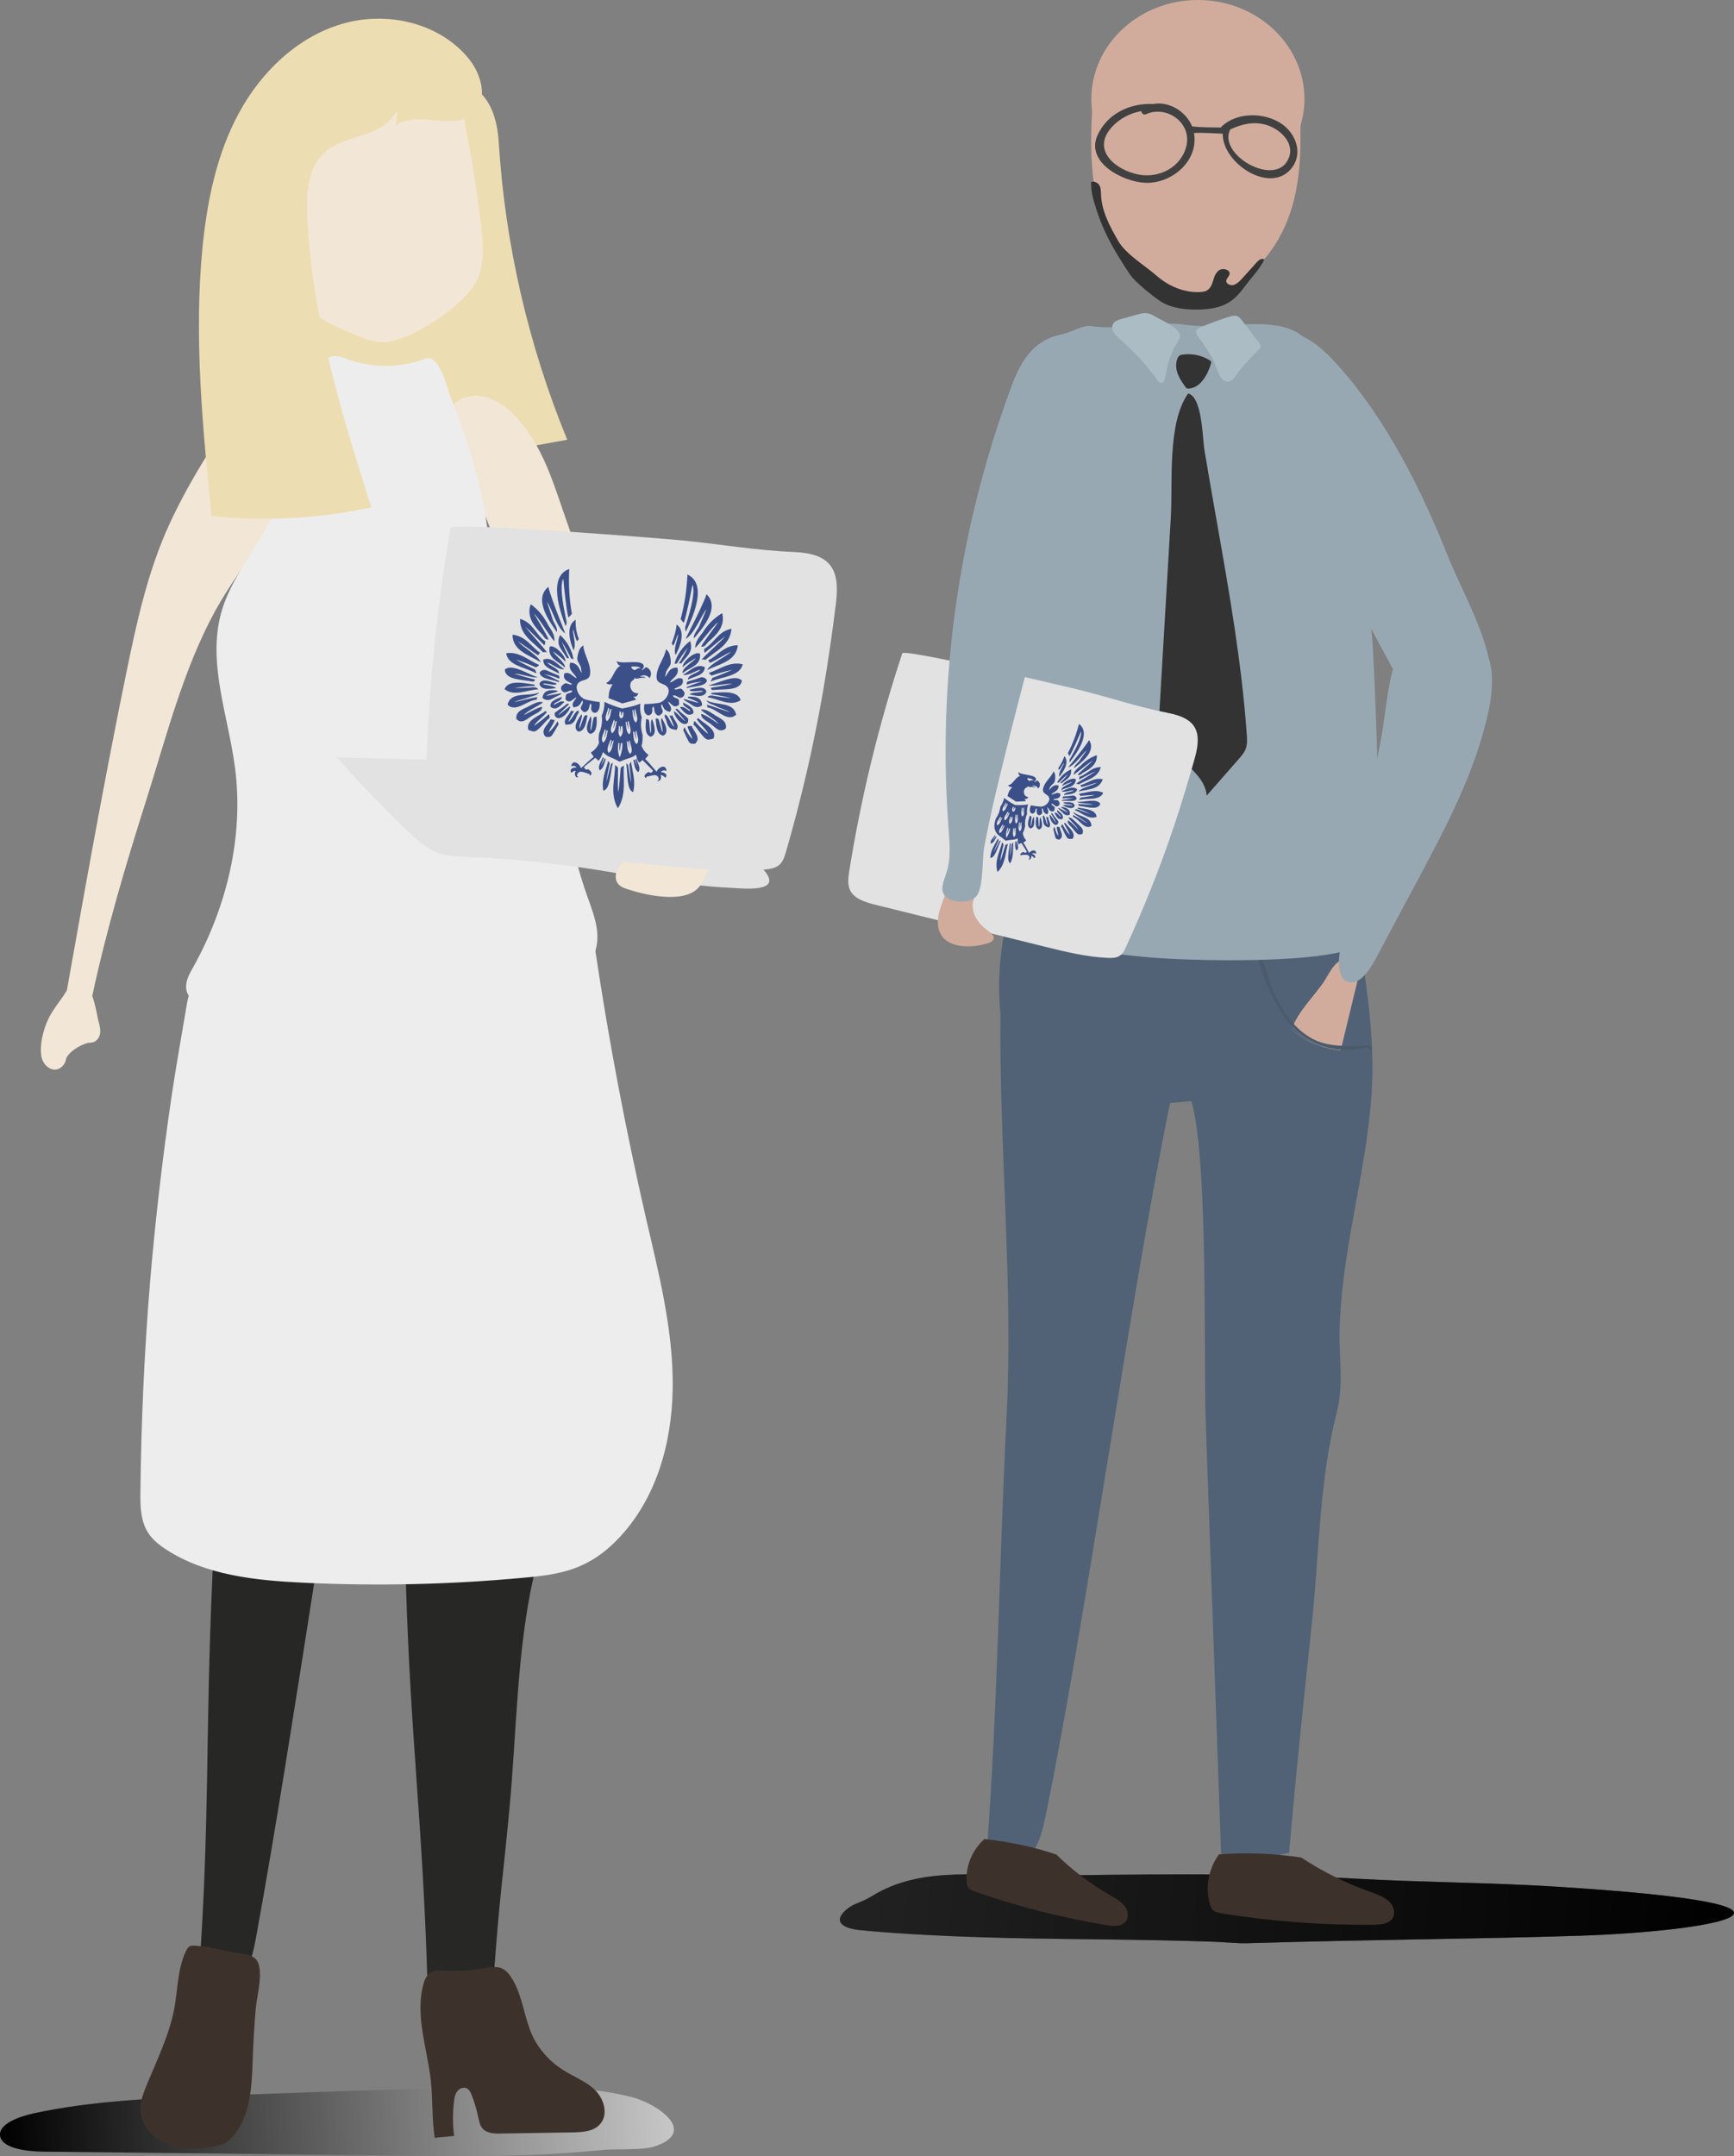 <svg width="210" height="261" viewBox="0 0 210 261" fill="none" xmlns="http://www.w3.org/2000/svg">
<rect x="0" y="0" width="210" height="261" fill="#808080" stroke="none"/>
<path d="M102.308 233.176C102.76 233.425 103.416 233.56 103.958 233.628C105.947 233.831 107.936 233.967 109.948 234.103C114.039 234.351 118.153 234.509 122.267 234.6C130.494 234.781 138.745 234.758 146.972 235.052C148.329 235.097 149.662 235.255 150.996 235.233C168.219 234.736 178.187 234.736 191.139 234.329C207.549 233.809 224.954 230.667 188.427 228.384C180.629 227.887 172.378 227.864 164.558 227.435C157.641 227.05 150.702 226.892 143.763 226.892C137.728 226.892 131.692 226.983 125.657 227.05C119.351 227.141 112.05 225.898 106.241 229.152C105.721 229.446 105.224 229.763 104.704 230.011C103.981 230.35 103.212 230.554 102.579 231.096C101.336 232.114 101.607 232.792 102.308 233.176Z" fill="url(#paint0_linear)"/>
<path opacity="0.56" d="M102.308 233.176C102.76 233.425 103.416 233.56 103.958 233.628C105.947 233.831 107.936 233.967 109.948 234.103C114.039 234.351 118.153 234.509 122.267 234.6C130.494 234.781 138.745 234.758 146.972 235.052C148.329 235.097 149.662 235.255 150.996 235.233C168.219 234.736 178.187 234.736 191.139 234.329C207.549 233.809 224.954 230.667 188.427 228.384C180.629 227.887 172.378 227.864 164.558 227.435C157.641 227.05 150.702 226.892 143.763 226.892C137.728 226.892 131.692 226.983 125.657 227.05C119.351 227.141 112.05 225.898 106.241 229.152C105.721 229.446 105.224 229.763 104.704 230.011C103.981 230.35 103.212 230.554 102.579 231.096C101.336 232.114 101.607 232.792 102.308 233.176Z" fill="url(#paint1_linear)"/>
<path d="M121.905 171.446C122.719 155.33 121.001 138.898 121.159 122.668C120.617 117.04 121.498 111.322 123.714 106.032C123.849 105.693 124.007 105.377 124.279 105.128C125.138 104.337 126.584 104.767 127.714 105.173C138.587 109.152 151.403 108.202 161.303 102.597C163.269 105.241 163.812 108.474 164.309 111.615C165.1 116.679 165.937 121.742 166.163 126.827V126.85C166.208 127.935 166.23 129.043 166.208 130.127C166.072 136.479 164.693 142.718 163.608 148.979C162.908 153.047 162.297 157.161 162.23 161.297C162.184 164.688 162.727 167.762 161.868 171.085C159.766 179.244 159.766 188.128 158.884 196.446C157.935 205.374 156.986 214.28 156.217 223.23C156.195 223.592 156.149 223.931 156.127 224.293C155.629 224.406 147.876 225.988 147.876 224.225C147.266 206.888 146.633 189.552 146.023 172.192C145.752 164.891 146.362 140.231 144.283 133.292C143.424 133.36 142.565 133.45 141.706 133.518C136.982 156.46 131.399 196.672 126.675 219.614C126.268 221.626 125.748 223.818 124.256 225.107C122.764 226.418 119.961 226.033 119.509 224.022C120.843 206.527 121.001 189.009 121.905 171.446Z" fill="#516277"/>
<path d="M132.167 12.002C132.167 5.38 137.954 0 145.074 0C152.194 0 157.98 5.38 157.98 12.002C157.98 13.11 157.799 14.172 157.505 15.189C157.505 15.461 157.483 15.709 157.483 16.003C157.528 18.399 157.415 20.795 156.94 23.168C156.036 27.757 153.663 32.029 149.165 34.651C147.673 35.51 145.955 36.188 144.147 36.165C141.728 36.143 139.536 34.9 137.863 33.385C132.348 28.299 131.851 20.682 132.258 13.494C132.212 12.974 132.167 12.5 132.167 12.002Z" fill="#D1AC9D"/>
<path d="M150.928 34.447C150.318 35.261 149.707 36.075 148.803 36.617C147.741 37.273 146.385 37.453 145.074 37.476C143.491 37.499 141.841 37.295 140.553 36.482C139.649 35.894 137.411 34.086 136.846 33.227C134.925 30.311 133.704 28.299 132.687 25.067C132.371 24.072 132.099 23.055 132.145 22.038C132.529 21.88 132.981 22.128 133.162 22.468C133.343 22.806 133.32 23.191 133.343 23.575C133.41 25.564 134.428 27.44 135.445 29.203C136.349 30.763 138.654 32.142 140.056 33.362C141.457 34.605 143.401 35.464 145.367 35.351C145.616 35.329 145.887 35.306 146.113 35.193C146.588 34.944 146.791 34.425 146.927 33.95C147.063 33.475 147.244 32.955 147.696 32.684C148.148 32.413 148.984 32.662 148.916 33.159C148.871 33.475 148.509 33.701 148.509 34.018C148.509 34.379 149.029 34.605 149.413 34.492C149.798 34.402 150.092 34.086 150.34 33.814C150.951 33.136 151.583 32.435 152.194 31.757C152.465 31.464 152.759 31.238 153.12 31.396C152.668 32.436 151.674 33.475 150.928 34.447Z" fill="#333"/>
<path d="M147.628 224.473C150.951 224.224 154.318 224.36 157.596 224.857C160.127 226.53 162.908 227.931 165.846 228.971C166.705 229.288 167.587 229.581 168.219 230.169C168.852 230.757 169.101 231.774 168.513 232.384C167.993 232.927 167.089 232.994 166.298 232.994C160.15 233.062 154.002 232.588 147.944 231.616C147.583 231.548 147.198 231.48 146.927 231.254C146.724 231.073 146.611 230.802 146.543 230.553C145.933 228.496 146.339 226.236 147.628 224.473Z" fill="#3D322B"/>
<path d="M119.216 222.62C122.199 222.937 125.138 223.547 127.94 224.496C129.839 226.372 132.032 228.022 134.405 229.401C135.106 229.808 135.829 230.192 136.258 230.825C136.688 231.458 136.733 232.362 136.078 232.837C135.512 233.244 134.699 233.153 133.998 233.04C128.551 232.136 123.216 230.78 118.085 228.972C117.769 228.859 117.452 228.746 117.272 228.497C117.113 228.293 117.091 228.067 117.068 227.819C116.933 225.92 117.724 223.976 119.216 222.62Z" fill="#3D322B"/>
<path d="M156.579 124.182C156.963 123.323 157.483 122.532 158.071 121.763C158.884 120.678 159.811 119.684 160.512 118.554C160.986 117.785 161.371 116.949 162.139 116.384C162.456 116.135 162.885 115.954 163.314 116.022C163.699 116.09 163.993 116.361 164.173 116.678C164.332 116.994 164.4 117.333 164.422 117.672L164.445 118.554C163.744 121.424 163.066 124.295 162.365 127.143C162.23 127.708 162.049 128.341 161.484 128.657C160.986 128.929 160.353 128.861 159.788 128.77C158.613 128.59 157.347 128.364 156.624 127.505C155.833 126.578 156.081 125.267 156.579 124.182Z" fill="#D1AC9D"/>
<path d="M162.365 114.599C162.049 116.204 161.936 118.329 163.179 118.849C164.467 119.369 165.778 117.628 166.569 116.136C168.31 112.859 170.05 109.581 171.813 106.326C175.204 99.952 178.662 93.42 180.222 86.3C180.855 83.407 181.058 80.039 179.431 78.095C178.414 76.874 176.876 76.468 175.385 76.196C167.993 74.863 168.445 83.294 167.18 89.849C165.575 98.099 163.97 106.349 162.365 114.599Z" fill="#97A8B2"/>
<path d="M152.194 116.181C152.894 118.418 153.776 120.611 154.861 122.623C156.873 126.284 161.484 127.708 165.824 127.121C165.869 127.437 165.756 127.957 165.756 128.16C165.665 129.245 165.462 130.33 165.145 131.393C164.919 132.116 164.626 132.862 163.947 133.291C163.179 133.789 162.139 133.766 161.19 133.676C159.54 133.54 157.867 133.291 156.33 132.771C154.228 132.048 152.375 130.828 150.724 129.471C149.481 128.454 148.329 127.324 147.537 125.99C146.769 124.679 146.407 123.21 146.159 121.741C145.842 119.91 145.729 118.034 146.023 116.203C147.944 116.226 150.069 116.226 152.194 116.181Z" fill="#516277"/>
<path d="M164.603 127.008C163.744 127.144 162.862 127.144 162.004 127.031C160.308 126.827 158.658 126.172 157.392 125.132C156.308 124.25 155.516 123.12 154.816 121.945C153.731 120.114 152.917 118.17 152.352 116.158C152.533 116.158 152.736 116.158 152.917 116.136C153.211 117.13 153.527 118.102 153.866 119.074C154.725 121.425 156.285 124.25 158.771 125.652C160.851 126.85 163.382 126.624 165.824 126.533C166.163 126.511 166.276 127.031 165.914 127.076C165.891 127.076 165.869 127.076 165.846 127.076C165.823 126.985 165.801 126.895 165.756 126.85C165.507 126.714 164.874 126.963 164.603 127.008Z" fill="#4B5B6B"/>
<path d="M154.861 122.623C153.753 120.611 152.872 118.441 152.194 116.181C152.239 116.181 152.284 116.181 152.352 116.181C152.917 118.192 153.731 120.136 154.816 121.967C155.494 123.12 156.307 124.25 157.392 125.154C158.658 126.194 160.308 126.849 162.004 127.053C162.862 127.166 163.744 127.143 164.603 127.03C164.874 126.985 165.507 126.736 165.733 126.917C165.778 126.962 165.824 127.053 165.824 127.143C161.506 127.686 156.873 126.284 154.861 122.623Z" fill="#516277"/>
<path d="M118.583 105.513C118.628 95.884 118.65 86.277 118.696 76.648C118.718 68.534 120.775 59.944 122.086 51.943C122.809 47.535 123.668 45.998 125.883 42.088C126.2 41.523 126.245 41.161 129.184 40.302C129.816 40.121 131.331 39.33 132.099 39.466C135.919 40.053 139.807 38.742 143.627 39.33C147.673 39.941 154.454 38.087 157.596 40.596C161.845 43.964 162.139 52.011 162.817 57.255C163.721 64.329 165.891 71.517 166.276 78.66C166.615 84.921 166.795 91.182 166.931 97.443C166.999 100.698 168.31 112.068 165.078 114.238C163.179 115.503 158.116 116.046 152.894 116.181C152.714 116.181 152.51 116.204 152.329 116.204C152.284 116.204 152.239 116.204 152.171 116.204C150.046 116.249 147.922 116.249 146 116.204C143.152 116.159 140.756 116.023 139.445 115.91C133.365 115.413 127.353 114.283 121.385 113.04C120.323 112.814 119.148 112.52 118.583 111.638C118.176 111.005 118.583 106.259 118.583 105.513Z" fill="#97A8B2"/>
<path d="M162.207 44.416C160.647 42.653 158.884 40.958 156.827 40.37C154.77 39.782 152.397 40.618 151.583 42.834C150.86 44.868 151.606 47.309 152.442 49.411C154.59 54.791 157.302 59.854 160.014 64.894C162.885 70.206 165.733 75.518 168.604 80.83C169.463 82.434 170.412 84.13 171.813 85.011C174.277 86.571 179.928 84.604 180.357 81.214C180.742 78.162 176.673 70.658 175.52 67.742C172.152 59.266 168.016 50.993 162.207 44.416Z" fill="#97A8B2"/>
<path d="M145.187 40.867C144.983 40.618 144.78 40.302 144.893 40.008C144.983 39.782 145.255 39.669 145.481 39.578C146.566 39.127 147.673 38.72 148.803 38.358C149.165 38.245 149.594 38.132 149.933 38.313C150.114 38.403 150.227 38.561 150.34 38.697C151.041 39.624 151.742 40.528 152.442 41.455C152.555 41.59 152.668 41.748 152.668 41.929C152.668 42.133 152.488 42.313 152.329 42.449C151.583 43.172 150.86 43.941 150.205 44.732C149.73 45.297 149.165 46.653 148.238 46.066C147.515 45.614 147.266 44.235 146.905 43.534C146.43 42.63 145.842 41.726 145.187 40.867Z" fill="#ABBCC4"/>
<path d="M141.389 44.37C141.254 44.958 141.186 45.546 140.96 46.111C140.937 46.178 140.892 46.269 140.824 46.314C140.598 46.472 140.304 46.224 140.169 46.02C138.903 44.257 137.411 42.607 135.716 41.138C135.377 40.844 135.038 40.55 134.834 40.189C134.631 39.804 134.631 39.33 134.947 39.013C135.151 38.81 135.467 38.719 135.761 38.629C136.394 38.448 137.05 38.267 137.682 38.087C138.067 37.974 138.474 37.861 138.88 37.906C139.242 37.951 139.581 38.132 139.898 38.313C140.666 38.765 142.836 39.691 142.904 40.596C142.949 41.115 142.271 41.884 142.067 42.381C141.751 43.014 141.548 43.692 141.389 44.37Z" fill="#ABBCC4"/>
<path d="M146.656 44.009C146.678 43.918 146.701 43.85 146.656 43.76C146.633 43.692 146.565 43.647 146.475 43.602C145.548 43.014 144.35 42.765 143.243 42.924C143.107 42.946 142.972 42.969 142.859 43.037C142.723 43.127 142.655 43.24 142.61 43.376C142.361 43.941 142.406 44.596 142.61 45.184C142.813 45.772 143.175 46.291 143.537 46.811C143.582 46.879 143.627 46.947 143.717 46.992C143.785 47.037 143.876 47.037 143.966 47.037C145.503 46.947 146.339 45.116 146.656 44.009Z" fill="#333"/>
<path d="M147.357 63.108C148.871 71.675 150.385 80.287 150.996 88.944C151.041 89.531 151.064 90.119 150.86 90.662C150.679 91.136 150.34 91.521 150.001 91.905C148.713 93.374 147.424 94.843 146.136 96.312C145.91 93.284 141.683 91.679 140.666 88.763C140.327 87.769 140.372 86.706 140.44 85.666C140.892 77.981 141.344 70.296 141.796 62.611C142.045 58.429 141.344 51.196 143.898 47.625C145.639 48.1 145.616 53.118 145.887 54.609C146.362 57.457 146.859 60.283 147.357 63.108Z" fill="#333"/>
<path d="M109.27 79.089C106.422 87.723 104.275 96.538 102.851 105.444C102.715 106.281 102.602 107.207 103.054 107.953C103.642 108.88 104.908 109.242 106.06 109.535C112.909 111.231 119.758 112.926 126.629 114.621C129.093 115.231 131.602 115.842 134.156 115.955C134.608 115.977 135.106 115.977 135.512 115.751C135.965 115.503 136.191 115.051 136.371 114.621C138.564 109.852 140.508 104.992 142.158 100.065C143.085 97.307 143.921 94.527 144.712 91.724C145.594 88.537 144.87 86.955 141.435 86.299C137.863 85.599 134.36 84.423 130.834 83.542C129.025 83.09 109.473 78.478 109.27 79.089Z" fill="#E2E2E2"/>
<path d="M121.114 94.686C121.069 94.64 121.024 94.595 120.979 94.55C121.069 94.572 121.114 94.618 121.114 94.686Z" fill="white"/>
<path d="M113.61 111.118C113.723 110.169 114.13 109.287 114.424 108.383C114.537 108.022 114.65 107.637 114.921 107.321C115.305 106.891 115.983 106.665 116.594 106.801C117.204 106.937 117.701 107.389 117.814 107.931L117.95 108.835C117.678 109.536 117.791 110.304 118.131 110.983C118.47 111.661 119.035 112.226 119.668 112.678C120.029 112.949 120.459 113.288 120.323 113.672C120.233 113.966 119.871 114.124 119.555 114.215C118.831 114.418 118.085 114.554 117.339 114.554C116.3 114.576 115.169 114.373 114.446 113.718C113.7 113.085 113.497 112.068 113.61 111.118Z" fill="#D1AC9D"/>
<path d="M155.177 14.963C153.098 13.585 149.798 13.539 147.944 15.325C147.899 15.348 147.876 15.393 147.876 15.438C146.724 15.415 145.526 15.438 144.373 15.302C143.627 13.472 141.57 12.228 139.649 12.59C136.914 12.454 134.111 13.72 132.913 16.387C131.444 19.665 135.987 22.016 138.7 22.129C141.841 22.264 145.119 19.574 144.622 16.206C144.622 16.161 144.599 16.139 144.599 16.093C145.752 16.048 146.927 16.139 148.08 16.184C148.035 19.868 154.07 23.688 156.533 20.207C157.822 18.422 156.85 16.071 155.177 14.963ZM137.908 21.134C135.151 20.614 132.19 18.218 134.563 15.483C135.512 14.398 136.823 13.698 138.225 13.449C138.247 13.72 138.496 13.969 138.835 13.811C141.276 12.726 144.305 14.828 143.695 17.608C143.107 20.23 140.395 21.609 137.908 21.134ZM155.878 19.529C154.07 22.513 147.492 18.648 148.984 15.687V15.664C150.34 15.054 151.674 14.692 153.211 15.076C155.087 15.574 157.099 17.495 155.878 19.529Z" fill="#414141"/>
<path d="M121.815 90.956C125.273 77.122 129.093 63.357 133.207 49.682C133.682 48.077 134.179 46.45 134.021 44.8C133.862 43.15 132.936 41.477 131.24 40.754C129.251 39.917 126.765 40.709 125.251 42.133C123.736 43.556 122.968 45.455 122.29 47.331C116.051 64.352 113.519 82.434 114.876 100.291C115.011 102.122 115.192 104.02 114.582 105.783C114.265 106.71 113.768 107.84 114.537 108.541C115.441 109.377 117.543 109.332 118.244 108.496C119.148 107.388 118.922 103.953 119.193 102.551C119.916 98.686 120.866 94.821 121.815 90.956Z" fill="#97A8B2"/>
<path d="M63.837 260.867C58.684 261.048 53.53 261.003 48.377 260.935C34.001 260.777 19.625 260.619 5.272 260.461C3.035 260.438 0.141 260.008 0.006 258.494C-0.13 257.138 2.153 256.256 4.074 255.827C10.968 254.335 18.201 254.019 25.344 253.725C35.855 253.318 46.388 252.956 56.898 252.662C63.476 252.482 70.212 252.346 76.337 253.815C79.66 254.629 84.587 258.087 79.253 259.828C77.784 260.302 74.8 260.099 73.218 260.234C70.099 260.528 66.979 260.754 63.837 260.867Z" fill="url(#paint2_linear)"/>
<path opacity="0.22" d="M63.837 260.867C58.684 261.048 53.53 261.003 48.377 260.935C34.001 260.777 19.625 260.619 5.272 260.461C3.035 260.438 0.141 260.008 0.006 258.494C-0.13 257.138 2.153 256.256 4.074 255.827C10.968 254.335 18.201 254.019 25.344 253.725C35.855 253.318 46.388 252.956 56.898 252.662C63.476 252.482 70.212 252.346 76.337 253.815C79.66 254.629 84.587 258.087 79.253 259.828C77.784 260.302 74.8 260.099 73.218 260.234C70.099 260.528 66.979 260.754 63.837 260.867Z" fill="url(#paint3_linear)"/>
<path d="M60.402 17.227C61.17 29.568 63.996 41.796 68.697 53.233C59.475 54.929 49.914 56.624 40.827 54.364C40.013 54.16 39.154 53.912 38.567 53.301C37.843 52.578 37.663 51.493 37.527 50.476C36.397 42.339 36.171 34.089 36.826 25.884C36.984 23.94 37.188 21.951 37.979 20.165C38.68 18.537 39.833 17.113 41.076 15.87C46.93 9.926 59.633 4.862 60.402 17.227Z" fill="#EDDDB2"/>
<path d="M51.157 39.762C49.597 40.621 48.06 41.231 46.908 41.389C45.551 41.57 44.218 41.028 42.975 40.508C40.375 39.445 37.64 38.247 36.103 35.897C35.222 34.518 34.838 32.89 34.521 31.286C33.707 27.24 33.074 23.171 32.645 19.057C32.419 16.955 32.283 14.717 33.255 12.819C34.883 9.632 38.883 8.682 42.387 8.072C45.868 7.462 49.552 6.874 52.807 8.185C56.243 9.541 55.768 12.186 56.378 15.328C57.147 19.261 57.78 23.216 58.255 27.194C58.526 29.455 58.729 31.851 57.78 33.908C56.876 35.829 53.983 38.202 51.157 39.762Z" fill="#F2E7D6"/>
<path d="M25.706 191.226C26.497 173.483 24.824 155.378 24.982 137.521C24.462 131.328 25.299 125.021 27.469 119.212C27.604 118.851 27.74 118.489 28.011 118.195C28.848 117.336 30.272 117.788 31.379 118.24C41.958 122.625 54.457 121.586 64.109 115.415C66.007 118.331 66.55 121.902 67.024 125.361C67.793 130.944 68.607 136.504 68.81 142.11V142.132C68.855 143.33 68.878 144.551 68.855 145.749C68.72 152.733 67.386 159.605 66.324 166.499C65.646 170.997 65.035 175.517 64.99 180.06C64.945 183.79 65.465 187.181 64.629 190.842C62.594 199.816 62.572 209.603 61.713 218.78C60.786 228.612 60.628 228.296 59.882 238.128C59.859 238.513 59.814 238.92 59.791 239.304C59.294 239.439 51.745 241.18 51.745 239.213C51.135 220.114 49.778 211.163 49.168 192.063C48.919 184.039 49.484 156.892 47.473 149.23C46.636 149.32 45.8 149.388 44.964 149.478C40.375 174.749 35.674 208.857 31.085 234.128C30.678 236.343 30.181 238.761 28.735 240.185C27.265 241.609 24.553 241.225 24.101 239.01C25.434 219.707 24.847 210.552 25.706 191.226Z" fill="#272826"/>
<path d="M46.297 60.06C46.32 60.06 46.365 60.083 46.388 60.083C46.365 60.083 46.32 60.083 46.297 60.06Z" fill="white"/>
<path d="M46.094 59.992C46.117 59.992 46.116 60.015 46.139 60.015C46.139 60.015 46.117 60.015 46.094 59.992Z" fill="white"/>
<path d="M46.184 60.037C46.162 60.037 46.161 60.015 46.139 60.015C46.184 60.037 46.23 60.037 46.275 60.06C46.252 60.06 46.229 60.06 46.184 60.037Z" fill="#1D4360"/>
<path d="M5.747 123.574C6.335 122.218 7.352 121.156 8.098 119.89C10.381 107.074 12.664 94.258 15.286 81.51C16.551 75.339 17.885 69.168 20.529 63.427C23.038 57.957 26.384 52.962 29.729 47.989C29.729 47.763 31.153 47.56 31.424 47.537C35.832 47.04 36.781 51.402 36.126 55.29C34.973 62.116 29.299 68.038 26.067 73.938C22.202 80.99 20.145 89.172 17.727 96.812C15.24 104.633 12.889 112.544 11.172 120.568C11.601 121.721 11.782 123.145 11.963 123.755C12.189 124.524 12.325 125.451 11.579 126.016C11.194 126.309 10.878 126.151 10.494 126.287C9.68 126.536 8.527 127.214 8.098 127.96C7.962 128.186 7.962 128.502 7.804 128.751C6.854 130.22 5.204 129.248 5.001 127.801C4.798 126.4 5.227 124.795 5.747 123.574Z" fill="#F2E7D6"/>
<path d="M57.667 47.922C55.723 47.922 54.412 48.984 54.344 50.431C54.525 51.132 54.796 51.764 54.864 51.945C57.938 60.422 60.537 67.496 64.538 75.747C65.307 77.306 66.414 80.855 69.307 80.606C72.268 80.358 72.336 77.238 72.088 75.43C71.523 71.203 70.008 66.999 68.561 62.908C67.273 59.269 66.188 55.381 63.792 52.058C62.526 50.318 60.424 47.944 57.667 47.922Z" fill="#F2E7D6"/>
<path d="M23.332 117.201C27.446 109.855 29.548 101.288 28.463 92.948C27.649 86.664 25.095 80.267 26.791 74.164C27.672 71 29.639 68.242 31.357 65.439C35.267 58.998 37.957 51.855 39.29 44.464C39.358 44.079 39.426 43.672 39.697 43.401C40.262 42.836 41.211 43.153 41.935 43.424C44.534 44.419 47.45 44.554 50.162 43.853C51.677 43.447 52.061 42.859 53.01 44.17C53.801 45.255 54.186 47.108 54.683 48.374C56.876 54.07 58.774 59.947 59.226 66.072C59.452 69.146 59.34 72.266 60.221 75.204C60.967 77.6 62.346 79.747 63.476 82.008C67.567 90.213 68.042 99.751 71.093 108.408C71.59 109.81 72.156 111.234 72.314 112.703C72.472 114.172 72.133 115.8 71.07 116.862C70.302 117.608 69.285 117.97 68.268 118.331C66.798 118.851 65.329 119.371 63.86 119.891C61.826 120.614 59.769 121.337 57.644 121.744C55.045 122.242 52.4 122.287 49.756 122.309C44.896 122.355 40.036 122.422 35.154 122.468C32.373 122.49 29.616 122.535 26.858 122.309C25.005 122.151 22.677 121.428 22.541 119.574C22.496 118.693 22.925 117.924 23.332 117.201Z" fill="#EDEDED"/>
<path d="M53.824 238.558C53.259 238.513 52.671 238.468 52.197 238.739C51.654 239.055 51.406 239.688 51.247 240.299C50.275 244.073 51.745 247.984 52.174 251.849C52.423 254.154 52.287 256.482 52.649 258.788C53.44 258.72 54.208 258.63 54.999 258.562C54.819 257.206 54.819 255.827 54.977 254.448C55.022 254.019 55.09 253.567 55.339 253.205C55.587 252.843 56.062 252.617 56.469 252.776C56.83 252.911 57.011 253.318 57.147 253.68C57.463 254.516 57.735 255.397 57.915 256.279C58.028 256.776 58.119 257.296 58.435 257.658C58.955 258.246 59.859 258.291 60.65 258.268C63.544 258.223 66.437 258.178 69.33 258.132C70.573 258.11 71.975 258.02 72.743 257.048C73.692 255.872 73.127 254.041 72.043 252.979C70.957 251.939 69.488 251.397 68.2 250.583C66.798 249.701 65.623 248.481 64.809 247.057C63.385 244.616 63.363 240.931 61.487 238.807C60.718 237.925 59.837 238.083 58.752 238.242C57.124 238.535 55.497 238.648 53.824 238.558Z" fill="#3D322B"/>
<path d="M23.626 235.529C23.355 235.507 23.084 235.507 22.88 235.665C22.745 235.778 22.654 235.936 22.564 236.094C21.501 238.242 21.547 240.728 21.117 243.079C20.507 246.379 18.97 249.43 17.704 252.55C17.342 253.454 16.981 254.403 17.003 255.375C17.049 257.274 18.563 258.924 20.349 259.602C22.134 260.28 24.123 260.167 26 259.828C26.384 259.76 26.791 259.67 27.13 259.511C27.491 259.331 27.785 259.059 28.079 258.765C30.362 256.279 30.497 252.572 30.61 249.204C30.678 247.26 30.791 245.339 30.95 243.395C31.085 241.768 31.696 239.711 31.402 238.083C31.153 236.727 30.136 236.637 28.938 236.456C27.175 236.185 25.434 235.62 23.626 235.529Z" fill="#3D322B"/>
<path d="M69.94 104.95C65.397 104.294 60.831 103.887 56.243 103.707C55.271 103.661 54.254 103.639 53.327 103.345C51.812 102.87 50.615 101.785 49.462 100.7C46.433 97.83 43.562 94.823 40.805 91.682C53.801 91.975 66.798 92.428 79.773 93.015C80.134 93.038 80.496 93.06 80.835 93.196C81.287 93.4 81.626 93.806 81.92 94.213C83.502 96.248 85.13 98.237 86.87 100.135C88.611 102.011 90.961 103.503 92.589 105.424C94.849 108.114 89.899 107.549 88.294 107.459C85.401 107.323 82.508 106.939 79.637 106.509C76.427 106.012 73.195 105.402 69.94 104.95Z" fill="#E2E2E2"/>
<path d="M76.156 103.842C76.993 103.368 77.919 103.119 78.801 102.735C79.909 102.215 80.903 101.424 81.649 100.429C81.965 100 82.259 99.525 82.711 99.209C83.638 98.553 85.062 98.847 85.808 99.706C86.576 100.565 86.78 101.808 86.599 102.938C86.418 104.068 85.921 105.131 85.401 106.148C85.152 106.645 84.904 107.143 84.52 107.527C82.689 109.403 78.078 108.34 75.93 107.617C75.501 107.482 75.071 107.301 74.8 106.916C74.619 106.668 74.552 106.374 74.574 106.058C74.597 105.131 75.343 104.317 76.156 103.842Z" fill="#F2E7D6"/>
<path d="M54.548 63.925C52.626 75.249 51.609 86.686 51.519 98.079C51.519 99.163 51.541 100.339 52.265 101.175C53.169 102.238 54.819 102.441 56.31 102.577C65.194 103.39 74.077 104.227 82.982 105.04C86.192 105.334 89.424 105.628 92.634 105.266C93.222 105.199 93.832 105.108 94.284 104.769C94.804 104.385 94.985 103.775 95.166 103.187C97.019 96.813 98.511 90.371 99.641 83.884C100.274 80.267 100.794 76.628 101.246 72.989C101.743 68.83 100.545 66.999 96.115 66.818C91.527 66.637 86.915 65.824 82.35 65.394C79.976 65.168 54.683 63.134 54.548 63.925Z" fill="#E2E2E2"/>
<path d="M17.004 180.648C16.981 182.366 17.026 184.197 17.998 185.643C18.54 186.434 19.331 187.067 20.145 187.587C24.915 190.684 30.927 191.317 36.691 191.588C45.642 192.017 54.615 191.814 63.521 190.978C65.781 190.774 68.064 190.503 70.144 189.622C72.314 188.717 74.145 187.18 75.636 185.417C79.976 180.332 81.558 173.528 81.468 166.973C81.377 160.418 79.75 153.976 78.258 147.579C75.795 136.843 73.738 126.038 72.11 115.144C71.952 114.059 71.703 112.861 70.754 112.25C70.099 111.844 69.285 111.821 68.516 111.798C54.909 111.663 40.692 111.55 27.876 116.545C24.576 117.833 23.197 118.195 22.632 121.54C21.999 125.315 21.321 129.067 20.756 132.865C19.671 140.256 18.812 147.67 18.179 155.129C17.478 163.65 17.094 172.149 17.004 180.648Z" fill="#EDEDED"/>
<path d="M56.785 7.123C53.236 2.738 46.817 1.291 41.415 2.896C36.013 4.478 31.628 8.705 28.938 13.678C26.248 18.628 25.095 24.279 24.53 29.884C23.468 40.711 24.53 51.629 25.615 62.456C32.057 63.156 38.612 62.795 44.964 61.416C41.302 49.798 37.617 37.976 37.211 25.816C37.12 23.284 37.301 20.459 39.087 18.673C40.714 17.046 43.178 16.752 45.28 15.848C46.41 15.35 47.495 14.469 48.128 13.406L47.947 15.192C50.524 13.248 54.841 15.915 57.282 13.791C59.158 12.163 58.345 9.044 56.785 7.123Z" fill="#EDDDB2"/>
<path fill-rule="evenodd" clip-rule="evenodd" d="M68.223 70.108C68.302 71.049 68.587 73.751 68.829 74.74C68.999 74.626 69.129 74.469 69.26 74.312C68.933 72.504 68.853 70.708 68.938 68.878C66.305 69.814 67.871 74.125 68.493 75.784C68.625 75.587 68.635 75.383 68.603 75.178C68.367 74.067 67.721 71.184 68.182 70.106" fill="#3B5089"/>
<path fill-rule="evenodd" clip-rule="evenodd" d="M66.444 77.4C66.11 76.611 65.075 75.014 64.658 74.261C65.327 74.903 66.353 76.703 67.132 77.636C67.209 76.865 66.821 76.359 66.4 75.687C65.912 74.686 65.212 73.838 64.338 73.186L64.256 73.183C63.73 74.747 64.787 75.897 65.65 76.793C65.882 77.089 66.069 77.505 66.444 77.4Z" fill="#3B5089"/>
<path fill-rule="evenodd" clip-rule="evenodd" d="M69.72 75.026C68.453 75.742 69.056 77.807 69.465 78.723C69.828 78.006 69.387 76.885 69.378 76.192C69.572 76.446 69.651 77.387 69.927 77.644C69.933 77.522 70.018 77.445 70.104 77.367C69.81 76.62 69.682 75.84 69.72 75.026Z" fill="#3B5089"/>
<path fill-rule="evenodd" clip-rule="evenodd" d="M63.636 75.884C64.268 76.443 65.328 77.511 65.917 78.109C66.042 78.074 65.971 77.826 66.061 77.668C64.866 76.838 64.605 75.399 62.983 74.916C62.931 76.91 64.659 77.765 65.754 78.957C65.92 78.924 66.084 78.932 66.246 78.98C65.591 78.053 64.333 76.813 63.636 75.884Z" fill="#3B5089"/>
<path fill-rule="evenodd" clip-rule="evenodd" d="M62.071 76.829C62.064 78.744 64.012 79.283 65.492 80.167C65.122 79.294 63.395 78.399 62.771 77.677C63.372 78.031 64.562 78.942 65.122 79.294C65.245 79.3 65.252 79.137 65.422 79.023C64.345 78.321 63.747 77.03 62.071 76.829Z" fill="#3B5089"/>
<path fill-rule="evenodd" clip-rule="evenodd" d="M65.794 79.855C65.749 80.831 66.89 81.047 67.689 81.533C67.8 80.927 66.499 80.621 66.312 80.205C66.84 80.352 67.789 81.171 68.331 80.992C67.651 80.594 66.843 79.415 65.794 79.855Z" fill="#3B5089"/>
<path fill-rule="evenodd" clip-rule="evenodd" d="M61.308 79.075C61.486 80.55 63.572 80.77 64.896 81.484C65.101 81.493 64.784 81.234 64.833 81.073C64.19 80.758 63.105 80.218 62.505 79.864C63.316 80.106 64.123 80.429 64.928 80.792C65.016 80.674 65.221 80.684 65.272 80.483C64.062 79.978 62.882 78.823 61.308 79.075Z" fill="#3B5089"/>
<path fill-rule="evenodd" clip-rule="evenodd" d="M66.267 81.181C65.946 81.003 65.53 81.106 65.351 81.424C65.436 82.243 67.04 82.236 67.64 82.59C67.642 82.549 67.687 82.47 67.769 82.474C67.167 82.16 66.565 81.847 65.918 81.613C66.529 81.723 67.098 81.872 67.702 82.145C67.829 82.069 67.715 81.86 67.678 81.777C67.193 81.591 66.75 81.408 66.267 81.181Z" fill="#3B5089"/>
<path fill-rule="evenodd" clip-rule="evenodd" d="M61.133 81.064C61.207 82.127 62.6 82.233 63.948 82.418C64.276 82.433 64.757 82.7 64.778 82.253C64.127 82.1 62.91 81.758 62.302 81.567C62.962 81.516 64.537 82.12 65.119 81.984C64.064 81.69 61.993 80.249 61.133 81.064Z" fill="#3B5089"/>
<path fill-rule="evenodd" clip-rule="evenodd" d="M65.329 82.768C65.497 83.59 66.616 83.398 67.319 83.309C67.209 83.018 66.019 82.963 65.74 82.787C65.995 82.595 67.285 83.144 67.427 82.743C66.697 82.546 65.653 82.008 65.329 82.768Z" fill="#3B5089"/>
<path fill-rule="evenodd" clip-rule="evenodd" d="M61.105 83.425C62.294 84.377 63.898 83.474 65.174 83.452C65.027 83.079 64.445 83.215 64.033 83.236C63.621 83.258 62.715 83.297 62.304 83.278C63.132 83.153 63.959 83.07 64.783 83.027C64.787 82.945 64.748 82.903 64.667 82.858C63.36 82.675 61.57 82.265 61.105 83.425Z" fill="#3B5089"/>
<path fill-rule="evenodd" clip-rule="evenodd" d="M65.701 84.496C66.336 84.974 66.721 84.666 67.269 84.366C67.564 84.217 67.939 84.112 67.99 83.911C67.576 83.973 66.579 84.171 66.165 84.233C66.214 84.072 67.296 83.797 67.505 83.725C67.509 83.644 67.468 83.642 67.511 83.603C66.817 83.489 65.791 83.441 65.701 84.496Z" fill="#3B5089"/>
<path fill-rule="evenodd" clip-rule="evenodd" d="M63.426 86.549C63.988 85.965 65.118 85.528 65.758 85.028C65.234 84.8 64.514 85.256 63.925 85.554C63.335 85.853 62.419 86.095 62.54 87.038C63.207 87.721 63.815 87.016 64.45 86.638C64.957 86.336 65.709 86.086 65.651 85.553C64.987 85.685 64.055 86.294 63.426 86.549Z" fill="#3B5089"/>
<path fill-rule="evenodd" clip-rule="evenodd" d="M71.154 86.584C71.031 86.579 70.949 86.575 70.824 86.61C70.605 86.885 70.353 87.891 70.175 88.168C70.067 87.837 70.656 86.683 70.419 86.468C70.023 87.02 69.275 88.086 70.033 88.569C70.817 88.524 70.985 87.554 71.154 86.584Z" fill="#3B5089"/>
<path fill-rule="evenodd" clip-rule="evenodd" d="M72.256 86.758C72.133 86.752 72.049 86.789 71.924 86.824C71.787 87.103 71.699 88.117 71.561 88.437C71.41 88.145 71.797 86.9 71.517 86.724C71.243 87.322 70.693 88.519 71.501 88.841C72.29 88.675 72.294 87.697 72.256 86.758Z" fill="#3B5089"/>
<path fill-rule="evenodd" clip-rule="evenodd" d="M64.68 87.871C64.91 87.353 65.885 86.705 66.238 86.192C66.158 86.148 66.076 86.144 66.039 86.061C65.52 86.607 63.563 87.127 63.999 88.369C64.12 88.416 64.282 88.464 64.444 88.512C64.808 88.652 65.067 88.379 65.325 88.146C65.582 87.914 65.844 87.6 66.103 87.327C66.234 87.17 66.406 87.015 66.575 86.901C66.499 86.775 66.598 86.413 66.43 86.486C65.872 86.99 65.275 87.451 64.68 87.871Z" fill="#3B5089"/>
<path fill-rule="evenodd" clip-rule="evenodd" d="M67.266 86.199C67.096 86.314 67.206 86.604 67.2 86.726C67.37 86.612 67.258 86.362 67.266 86.199Z" fill="#3B5089"/>
<path fill-rule="evenodd" clip-rule="evenodd" d="M67.5 87.351C67.231 87.827 66.88 88.3 66.453 88.647C66.6 88.124 67.032 87.696 67.179 87.173L66.691 87.069C66.373 87.706 65.395 88.394 66.02 89.115C66.096 89.241 66.344 89.212 66.467 89.218C66.631 89.225 66.801 89.111 66.891 88.952C67.156 88.557 67.382 88.12 67.649 87.684C67.615 87.519 67.582 87.355 67.463 87.268" fill="#3B5089"/>
<path fill-rule="evenodd" clip-rule="evenodd" d="M66.412 71.042C64.532 72.543 66.622 75.33 67.431 76.509C67.577 76.027 67.109 75.475 66.964 75.061C66.819 74.647 66.389 73.282 66.246 72.827C66.823 73.669 67.454 76.021 68.451 76.679C68.157 75.932 67.865 75.144 67.533 74.313C67.386 73.94 66.581 71.824 66.412 71.042Z" fill="#3B5089"/>
<path fill-rule="evenodd" clip-rule="evenodd" d="M66.992 78.852C67.509 79.243 68.025 79.634 68.496 80.104C68.486 79.451 67.737 78.764 67.459 78.548C67.459 78.548 66.823 78.07 66.566 78.302C66.292 79.756 67.717 80.067 68.421 80.834C68.493 80.185 67.214 79.392 66.992 78.852Z" fill="#3B5089"/>
<path fill-rule="evenodd" clip-rule="evenodd" d="M66.679 85.561C67.393 86.124 67.923 85.333 68.35 84.987C67.954 84.683 67.394 85.227 67.06 85.334C67.077 84.968 68.108 84.894 68.01 84.359C67.547 84.582 66.508 84.819 66.679 85.561Z" fill="#3B5089"/>
<path fill-rule="evenodd" clip-rule="evenodd" d="M69.83 86.767C69.929 86.405 70.222 86.297 70.03 86.003C69.614 86.105 69.234 87.188 68.815 87.372C69.041 86.934 69.269 86.456 69.534 86.061C69.368 86.094 69.284 86.131 69.166 86.003C68.974 86.605 68.045 87.132 68.549 87.767C68.682 87.57 69.359 88.049 69.83 86.767Z" fill="#3B5089"/>
<path fill-rule="evenodd" clip-rule="evenodd" d="M61.471 85.277C61.918 83.627 64.021 84.377 65.28 83.825C65.056 84.222 64.48 84.236 64.019 84.418C63.558 84.6 62.603 84.8 62.266 84.988C63.011 84.86 64.345 84.474 65.089 84.386C65.082 84.549 64.959 84.543 64.992 84.708C64.004 84.743 62.839 85.911 61.909 85.582L61.868 85.581C61.664 85.53 61.631 85.366 61.469 85.317" fill="#3B5089"/>
<path fill-rule="evenodd" clip-rule="evenodd" d="M68.072 85.666L68.328 85.475C68.54 85.322 68.718 85.045 68.913 85.258C68.654 85.531 67.838 86.267 67.577 86.581C67.913 86.433 68.689 85.655 69.066 85.509C69.041 86.038 68.086 87.134 67.48 86.902L67.32 86.813L67.282 86.73C67.249 86.565 67.255 86.443 67.262 86.281C67.268 86.159 68.072 85.666 68.072 85.666Z" fill="#3B5089"/>
<path fill-rule="evenodd" clip-rule="evenodd" d="M67.779 76.973C67.781 76.933 67.865 76.896 67.865 76.896C68.692 77.668 69.262 78.672 69.457 79.782L69.172 79.728C68.835 79.019 68.455 78.35 68.034 77.678C68.291 78.342 68.589 79.008 68.927 79.675L68.64 79.662C68.268 78.83 67.267 78.253 67.779 76.973Z" fill="#3B5089"/>
<path fill-rule="evenodd" clip-rule="evenodd" d="M68.457 82.71C68.787 82.685 69.141 83.027 69.275 82.789C68.796 82.482 68.105 82.327 68.348 81.523C69.019 81.229 69.435 82.022 69.843 82.082C69.582 81.5 68.736 81.134 69.067 80.212C70.216 80.266 70.166 81.323 70.489 81.46C70.407 81.457 70.392 80.885 70.355 80.802C70.249 80.431 69.934 80.131 69.91 79.763C69.923 79.478 69.978 79.195 70.071 78.955C70.127 78.632 70.348 78.316 70.644 78.126C70.714 79.271 71.571 80.289 71.471 81.547C71.377 82.684 70.011 82.009 69.835 83.141C69.845 83.794 70.229 84.382 70.833 84.655C71.442 84.806 72.013 84.914 72.626 84.983C72.652 85.31 72.661 86.003 72.24 86.228C72.07 86.343 71.866 86.292 71.71 86.122C71.594 85.954 71.561 85.789 71.612 85.588C71.615 85.506 71.619 85.425 71.623 85.344C71.586 85.26 71.547 85.218 71.509 85.135C71.328 85.493 71.389 85.944 71.011 86.13C70.925 86.208 70.802 86.202 70.679 86.196C70.524 85.985 70.36 85.977 70.332 85.691C70.344 85.447 70.773 85.059 70.497 84.802C70.082 85.761 69.642 85.496 69.512 85.653C69.04 85.182 69.719 84.725 69.817 84.404C69.356 84.586 69.037 85.264 68.489 84.668C68.498 84.464 68.506 84.302 68.556 84.1C68.734 83.823 69.179 83.966 69.318 83.647C69.04 83.43 68.648 83.901 68.323 83.804C68.04 83.71 67.85 83.375 67.987 83.096C68.117 82.939 68.289 82.784 68.457 82.71Z" fill="#3B5089"/>
<path fill-rule="evenodd" clip-rule="evenodd" d="M83.854 70.837C83.687 71.767 83.151 74.431 82.819 75.394C82.66 75.264 82.545 75.096 82.429 74.927C82.923 73.157 83.171 71.376 83.256 69.546C85.791 70.724 83.83 74.87 83.056 76.464C82.984 76.257 82.952 76.052 83.003 75.85C83.341 74.766 84.254 71.956 83.895 70.839" fill="#3B5089"/>
<path fill-rule="evenodd" clip-rule="evenodd" d="M84.905 78.262C85.31 77.507 86.531 76.016 86.975 75.303C86.249 75.88 85.06 77.577 84.198 78.433C84.193 77.659 84.626 77.19 85.108 76.56C85.686 75.609 86.463 74.831 87.394 74.263L87.476 74.267C87.853 75.874 86.694 76.92 85.752 77.731C85.535 77.966 85.309 78.403 84.905 78.262Z" fill="#3B5089"/>
<path fill-rule="evenodd" clip-rule="evenodd" d="M81.946 75.598C83.14 76.428 82.307 78.427 81.814 79.3C81.52 78.553 82.063 77.478 82.137 76.789C81.92 77.023 81.753 77.953 81.496 78.185C81.502 78.063 81.423 77.978 81.345 77.893C81.625 77.172 81.867 76.409 81.946 75.598Z" fill="#3B5089"/>
<path fill-rule="evenodd" clip-rule="evenodd" d="M87.841 77.015C87.16 77.513 86.005 78.477 85.363 79.018C85.242 78.971 85.335 78.731 85.261 78.565C86.528 77.85 86.922 76.442 88.582 76.112C88.448 78.103 86.648 78.793 85.446 79.877C85.284 79.829 85.12 79.821 84.954 79.854C85.734 78.994 87.102 77.877 87.841 77.015Z" fill="#3B5089"/>
<path fill-rule="evenodd" clip-rule="evenodd" d="M89.353 78.103C89.181 80.01 87.191 80.366 85.635 81.108C86.085 80.273 87.887 79.543 88.535 78.88C87.904 79.177 86.634 79.973 86.005 80.229C85.923 80.225 85.89 80.06 85.772 79.933C86.95 79.376 87.624 78.145 89.353 78.103Z" fill="#3B5089"/>
<path fill-rule="evenodd" clip-rule="evenodd" d="M85.363 80.77C85.318 81.745 84.161 81.854 83.32 82.263C83.266 81.65 84.632 81.469 84.815 81.07C84.276 81.167 83.255 81.894 82.731 81.665C83.446 81.332 84.36 80.234 85.363 80.77Z" fill="#3B5089"/>
<path fill-rule="evenodd" clip-rule="evenodd" d="M89.944 80.413C89.629 81.865 87.531 81.89 86.147 82.477C85.942 82.467 86.281 82.239 86.248 82.074C86.918 81.82 88.048 81.384 88.679 81.088C87.849 81.252 87.015 81.499 86.179 81.786C86.103 81.66 85.898 81.65 85.866 81.445C87.118 81.055 88.4 80.015 89.944 80.413Z" fill="#3B5089"/>
<path fill-rule="evenodd" clip-rule="evenodd" d="M72.651 93.255C72.303 92.791 72.824 92.204 73.014 91.642C73.057 91.604 73.05 91.766 73.132 91.77C72.995 92.049 72.894 92.452 72.799 92.733C72.935 92.454 73.074 92.134 73.21 91.855C73.292 91.859 73.335 91.82 73.374 91.863C73.189 92.302 73.161 92.912 72.651 93.255Z" fill="#3B5089"/>
<path fill-rule="evenodd" clip-rule="evenodd" d="M73.071 95.72C73.903 95.514 73.908 93.64 74.213 92.391C74.221 92.229 74.084 92.508 74.004 92.463C73.852 93.067 73.602 94.034 73.452 94.597C73.477 94.069 73.735 92.94 73.842 92.415C73.763 92.33 73.771 92.167 73.65 92.121C73.394 93.209 72.807 94.323 73.071 95.72Z" fill="#3B5089"/>
<path fill-rule="evenodd" clip-rule="evenodd" d="M77.287 93.472C77.677 93.042 77.213 92.409 77.076 91.832C77.037 91.79 77.029 91.952 76.947 91.949C77.018 92.196 77.12 92.649 77.191 92.897C77.081 92.607 76.973 92.276 76.863 91.985C76.781 91.982 76.742 91.939 76.699 91.978C76.84 92.473 76.812 93.083 77.287 93.472Z" fill="#3B5089"/>
<path fill-rule="evenodd" clip-rule="evenodd" d="M76.681 95.888C75.872 95.606 76.041 93.74 75.854 92.468C75.862 92.305 75.971 92.595 76.055 92.558C76.15 93.174 76.309 94.159 76.406 94.734C76.43 94.206 76.279 93.058 76.221 92.525C76.307 92.448 76.315 92.285 76.44 92.251C76.552 93.356 77.033 94.519 76.681 95.888Z" fill="#3B5089"/>
<path fill-rule="evenodd" clip-rule="evenodd" d="M84.728 82.044C85.064 81.897 85.469 82.038 85.617 82.371C85.456 83.178 83.86 83.022 83.23 83.319C83.231 83.278 83.194 83.195 83.112 83.191C83.741 82.935 84.37 82.679 85.035 82.507C84.416 82.559 83.795 82.652 83.21 82.87C83.09 82.782 83.223 82.585 83.268 82.505C83.767 82.366 84.267 82.226 84.728 82.044Z" fill="#3B5089"/>
<path fill-rule="evenodd" clip-rule="evenodd" d="M89.851 82.405C89.678 83.457 88.281 83.432 86.922 83.491C86.594 83.476 86.09 83.697 86.111 83.249C86.773 83.158 88.017 82.931 88.64 82.797C87.987 82.685 86.363 83.139 85.796 82.949C86.915 82.757 89.111 81.515 89.851 82.405Z" fill="#3B5089"/>
<path fill-rule="evenodd" clip-rule="evenodd" d="M85.555 83.712C85.312 84.516 84.215 84.22 83.524 84.065C83.66 83.787 84.85 83.842 85.144 83.693C84.908 83.478 83.572 83.905 83.509 83.494C84.214 83.364 85.304 82.926 85.555 83.712Z" fill="#3B5089"/>
<path fill-rule="evenodd" clip-rule="evenodd" d="M89.699 84.761C88.427 85.599 86.913 84.55 85.687 84.411C85.868 84.053 86.434 84.242 86.843 84.302C87.251 84.362 88.15 84.485 88.56 84.505C87.747 84.304 86.933 84.143 86.116 84.024C86.12 83.942 86.162 83.904 86.246 83.867C87.524 83.804 89.344 83.563 89.699 84.761Z" fill="#3B5089"/>
<path fill-rule="evenodd" clip-rule="evenodd" d="M85.024 85.399C84.346 85.815 83.992 85.473 83.474 85.123C83.195 84.947 82.831 84.807 82.8 84.602C83.206 84.703 84.179 84.993 84.586 85.093C84.552 84.929 83.501 84.553 83.299 84.463C83.303 84.381 83.344 84.383 83.305 84.341C84.006 84.292 85.032 84.34 85.024 85.399Z" fill="#3B5089"/>
<path fill-rule="evenodd" clip-rule="evenodd" d="M87.056 87.654C86.552 87.019 85.467 86.479 84.876 85.922C85.419 85.744 86.093 86.264 86.653 86.616C87.212 86.968 88.101 87.295 87.895 88.182C87.167 88.8 86.627 88.041 86.031 87.606C85.554 87.258 84.828 86.939 84.935 86.414C85.625 86.609 86.497 87.302 87.056 87.654Z" fill="#3B5089"/>
<path fill-rule="evenodd" clip-rule="evenodd" d="M79.4 86.97C79.523 86.976 79.605 86.98 79.726 87.026C79.877 87.318 80.076 88.346 80.227 88.638C80.365 88.319 79.886 87.115 80.142 86.923C80.485 87.51 81.131 88.64 80.331 89.051C79.555 88.933 79.477 87.951 79.4 86.97Z" fill="#3B5089"/>
<path fill-rule="evenodd" clip-rule="evenodd" d="M78.246 87.038C78.368 87.044 78.449 87.088 78.57 87.135C78.68 87.425 78.673 88.443 78.781 88.774C78.959 88.498 78.689 87.222 78.984 87.073C79.202 87.694 79.637 88.937 78.803 89.183C78.074 88.945 78.161 87.971 78.246 87.038Z" fill="#3B5089"/>
<path fill-rule="evenodd" clip-rule="evenodd" d="M85.767 88.856C85.586 88.318 84.675 87.582 84.371 87.039C84.455 87.002 84.537 87.006 84.582 86.926C85.048 87.519 86.948 88.218 86.398 89.415C86.273 89.45 86.108 89.483 85.942 89.516C85.567 89.621 85.334 89.325 85.099 89.069C84.864 88.814 84.633 88.477 84.4 88.181C84.285 88.013 84.128 87.842 83.97 87.713C84.058 87.594 83.993 87.225 84.153 87.314C84.621 87.865 85.172 88.38 85.767 88.856Z" fill="#3B5089"/>
<path fill-rule="evenodd" clip-rule="evenodd" d="M83.266 86.947C83.424 87.076 83.288 87.355 83.282 87.477C83.124 87.348 83.299 87.111 83.266 86.947Z" fill="#3B5089"/>
<path fill-rule="evenodd" clip-rule="evenodd" d="M82.925 88.071C83.149 88.57 83.454 89.074 83.847 89.459C83.749 88.924 83.359 88.458 83.261 87.924L83.757 87.865C84.014 88.529 84.923 89.305 84.235 89.966C84.147 90.084 83.903 90.032 83.78 90.026C83.616 90.018 83.457 89.889 83.383 89.722C83.156 89.304 82.971 88.847 82.746 88.389C82.795 88.228 82.843 88.067 82.97 87.992" fill="#3B5089"/>
<path fill-rule="evenodd" clip-rule="evenodd" d="M85.57 71.936C87.301 73.606 84.961 76.186 84.046 77.285C83.946 76.791 84.463 76.285 84.646 75.886C84.829 75.488 85.384 74.169 85.569 73.729C84.915 74.514 84.069 76.797 83.015 77.359C83.377 76.642 83.741 75.885 84.148 75.089C84.33 74.731 85.329 72.699 85.57 71.936Z" fill="#3B5089"/>
<path fill-rule="evenodd" clip-rule="evenodd" d="M84.264 79.659C83.713 80 83.163 80.341 82.65 80.765C82.721 80.116 83.531 79.502 83.828 79.312C83.828 79.312 84.505 78.896 84.781 79.153C84.918 80.626 83.47 80.803 82.657 81.499C82.564 80.842 83.952 80.174 84.264 79.659Z" fill="#3B5089"/>
<path fill-rule="evenodd" clip-rule="evenodd" d="M83.951 86.367C83.188 86.861 82.733 86.025 82.34 85.64C82.763 85.375 83.27 85.969 83.593 86.106C83.61 85.74 82.59 85.57 82.738 85.047C83.178 85.312 84.149 85.643 83.951 86.367Z" fill="#3B5089"/>
<path fill-rule="evenodd" clip-rule="evenodd" d="M80.701 87.275C80.636 86.905 80.355 86.77 80.573 86.495C80.978 86.636 81.255 87.749 81.656 87.971C81.471 87.514 81.287 87.058 81.062 86.599C81.224 86.647 81.304 86.692 81.433 86.576C81.569 87.193 82.445 87.804 81.883 88.389C81.769 88.18 81.01 88.593 80.701 87.275Z" fill="#3B5089"/>
<path fill-rule="evenodd" clip-rule="evenodd" d="M89.163 86.57C88.871 84.886 86.708 85.437 85.546 84.772C85.733 85.188 86.305 85.255 86.706 85.478C87.106 85.7 88.08 85.99 88.398 86.209C87.668 86.011 86.335 85.501 85.604 85.304C85.596 85.466 85.719 85.472 85.671 85.633C86.651 85.76 87.702 87.032 88.659 86.791L88.7 86.793C88.866 86.76 88.956 86.601 89.122 86.568" fill="#3B5089"/>
<path fill-rule="evenodd" clip-rule="evenodd" d="M82.595 86.345C82.517 86.26 82.436 86.215 82.358 86.13C82.161 85.958 82.01 85.666 81.795 85.859C82.028 86.156 82.772 86.965 83.002 87.301C82.682 87.123 81.981 86.276 81.62 86.096C81.595 86.624 82.445 87.805 83.069 87.63L83.237 87.557L83.282 87.477C83.331 87.317 83.336 87.195 83.344 87.032C83.35 86.91 82.595 86.345 82.595 86.345Z" fill="#3B5089"/>
<path fill-rule="evenodd" clip-rule="evenodd" d="M83.615 77.713C83.617 77.672 83.578 77.629 83.537 77.627C82.641 78.319 81.98 79.266 81.682 80.352L81.972 80.325C82.373 79.651 82.814 79.02 83.295 78.39C82.976 79.068 82.617 79.703 82.219 80.296L82.507 80.309C82.994 79.558 84.005 79.035 83.615 77.713Z" fill="#3B5089"/>
<path fill-rule="evenodd" clip-rule="evenodd" d="M82.487 83.365C82.161 83.309 81.777 83.617 81.665 83.368C82.171 83.106 82.874 83.017 82.665 82.192C82.024 81.836 81.578 82.59 81.125 82.609C81.439 82.053 82.315 81.768 82.031 80.818C80.882 80.764 80.874 81.823 80.499 81.928C80.581 81.932 80.648 81.364 80.693 81.285C80.833 80.925 81.175 80.656 81.233 80.291C81.246 80.007 81.219 79.72 81.148 79.473C81.122 79.145 80.932 78.811 80.654 78.594C80.478 79.727 79.53 80.66 79.512 81.922C79.5 83.063 80.924 82.518 80.993 83.662C80.922 84.311 80.485 84.861 79.858 85.076C79.237 85.169 78.659 85.224 78.042 85.236C77.986 85.559 77.912 86.249 78.311 86.512C78.47 86.641 78.677 86.61 78.848 86.455C78.979 86.298 79.028 86.138 78.996 85.932C79 85.851 79.004 85.77 79.007 85.688C79.052 85.609 79.095 85.57 79.14 85.491C79.287 85.865 79.184 86.308 79.544 86.528C79.622 86.614 79.745 86.619 79.868 86.625C80.042 86.43 80.206 86.437 80.26 86.154C80.313 85.912 79.88 85.485 80.179 85.254C80.503 86.247 80.965 86.024 81.081 86.193C81.594 85.769 80.96 85.25 80.894 84.921C81.335 85.145 81.59 85.85 82.232 85.309C82.242 85.106 82.249 84.943 82.218 84.738C82.067 84.446 81.61 84.547 81.502 84.216C81.799 84.026 82.145 84.531 82.477 84.465C82.768 84.397 82.988 84.082 82.879 83.791C82.763 83.623 82.648 83.454 82.487 83.365Z" fill="#3B5089"/>
<path fill-rule="evenodd" clip-rule="evenodd" d="M75.555 92.698C75.391 92.691 75.3 92.89 75.175 92.925C75.1 93.655 75.027 95.2 74.872 95.885C74.783 95.148 74.853 93.643 74.847 92.91C74.684 92.861 74.655 92.615 74.489 92.648C74.501 94.157 73.887 95.839 74.671 97.547L74.822 97.839L74.999 97.562C75.857 95.931 75.446 94.16 75.555 92.698Z" fill="#3B5089"/>
<path fill-rule="evenodd" clip-rule="evenodd" d="M77.498 81.91C77.826 81.925 78.076 81.855 78.149 82.062C77.58 81.914 76.942 82.373 76.877 82.003C76.862 82.328 76.491 82.352 76.395 82.632C76.209 83.113 76.428 83.693 76.913 83.879C76.913 83.879 76.913 83.879 76.954 83.881C77.075 83.927 77.198 83.933 77.321 83.939C77.228 84.179 76.966 84.493 76.648 84.274C76.765 84.402 76.924 84.531 77.039 84.7L75.373 85.152L73.677 84.502C73.724 84.382 73.731 84.219 73.737 84.097C73.758 83.65 73.943 83.211 74.208 82.816C73.999 82.887 73.466 82.862 73.434 82.657C74.274 82.289 74.336 80.947 75.176 80.579C74.848 80.564 74.74 80.233 74.667 80.025C75.346 80.465 77.847 79.726 77.969 80.628C77.997 80.914 77.706 80.982 77.74 81.147C77.909 81.032 78.079 80.918 78.21 80.761C78.657 80.864 78.924 81.324 78.82 81.768C78.774 81.888 78.727 82.008 78.641 82.085C78.412 81.708 77.881 81.642 77.498 81.91ZM76.569 80.685C76.24 80.669 76.671 81.138 76.878 81.107C77.085 81.076 77.264 80.758 77.544 80.934C77.555 80.69 77.022 80.665 76.569 80.685Z" fill="#3B5089"/>
<path fill-rule="evenodd" clip-rule="evenodd" d="M77.826 88.975C77.612 88.272 77.564 87.536 77.72 86.851C77.539 86.313 77.484 85.74 77.552 85.172C76.839 85.465 76.091 85.634 75.345 85.762C74.614 85.565 73.887 85.286 73.203 84.969C73.217 85.54 73.109 86.106 72.879 86.625C72.968 87.362 72.852 88.09 72.575 88.729C72.575 88.729 72.062 90.906 73.878 91.642C75.694 92.379 74.381 92.318 76.257 91.754C78.134 91.189 77.785 88.973 77.826 88.975ZM76.691 85.988C76.762 86.236 76.821 86.727 76.935 86.936C76.907 86.65 76.844 86.239 76.816 85.953C76.898 85.957 76.906 85.794 76.945 85.837C77 86.41 77.421 87.081 76.992 87.469C76.56 87.041 76.672 86.394 76.57 85.941C76.57 85.941 76.609 85.984 76.691 85.988ZM73.663 85.683C73.708 85.604 73.7 85.767 73.78 85.811C73.726 86.094 73.625 86.497 73.57 86.779C73.709 86.46 73.804 86.179 73.901 85.858C73.983 85.861 74.026 85.823 74.067 85.825C73.921 86.307 73.975 86.92 73.505 87.306C73.114 86.88 73.554 86.249 73.663 85.683ZM73.055 89.893C72.664 89.467 73.104 88.836 73.254 88.272C73.297 88.233 73.291 88.355 73.371 88.4C73.317 88.683 73.214 89.126 73.162 89.368C73.3 89.049 73.395 88.768 73.452 88.444C73.534 88.448 73.536 88.407 73.618 88.411C73.472 88.894 73.525 89.507 73.055 89.893ZM73.737 91.147C73.345 90.721 73.786 90.09 73.936 89.526C73.978 89.488 73.973 89.61 74.053 89.654C73.999 89.937 73.896 90.38 73.843 90.622C73.981 90.303 74.077 90.022 74.174 89.701C74.256 89.704 74.26 89.623 74.34 89.668C74.155 90.107 74.207 90.761 73.737 91.147ZM74.136 88.761C73.745 88.336 74.185 87.704 74.335 87.141C74.38 87.061 74.372 87.224 74.452 87.269C74.398 87.551 74.295 87.995 74.243 88.237C74.381 87.917 74.476 87.636 74.532 87.313C74.614 87.317 74.657 87.278 74.696 87.321C74.552 87.762 74.604 88.417 74.136 88.761ZM75.116 91.537L75.07 91.657L74.993 91.532C74.813 90.993 74.798 90.422 74.905 89.898C74.987 89.901 74.983 89.983 75.024 89.985C75.009 90.31 74.994 90.635 75.061 90.964C75.117 90.641 75.132 90.316 75.188 89.992C75.229 89.994 75.274 89.915 75.356 89.919C75.414 90.451 75.305 91.016 75.116 91.537ZM75.187 89.137L75.142 89.216L75.064 89.131C74.757 88.668 74.983 88.231 74.959 87.863C75.041 87.867 75.039 87.907 75.078 87.95C75.067 88.194 75.094 88.48 75.083 88.724C75.136 88.482 75.149 88.198 75.201 87.956C75.242 87.957 75.287 87.878 75.369 87.882C75.391 88.29 75.536 88.705 75.187 89.137ZM75.29 86.941L75.206 86.978L75.167 86.935C74.852 86.635 75.07 86.36 75.041 86.115C75.123 86.118 75.121 86.159 75.203 86.163C75.195 86.325 75.227 86.531 75.26 86.695C75.309 86.534 75.316 86.372 75.365 86.211C75.406 86.213 75.449 86.174 75.49 86.176C75.479 86.42 75.629 86.712 75.29 86.941ZM75.884 87.417C75.951 87.746 76.02 88.035 76.128 88.366C76.098 88.12 76.037 87.669 76.009 87.382C76.091 87.386 76.099 87.223 76.138 87.266C76.194 87.839 76.614 88.511 76.185 88.898C75.753 88.47 75.865 87.824 75.763 87.371L75.927 87.378L75.884 87.417ZM76.321 91.268C75.889 90.84 76.001 90.193 75.899 89.74C75.981 89.744 76.02 89.787 76.061 89.789C76.128 90.118 76.197 90.406 76.264 90.735C76.234 90.489 76.173 90.038 76.145 89.752C76.227 89.756 76.194 89.591 76.274 89.636C76.329 90.209 76.75 90.88 76.321 91.268ZM77.076 90.081C76.643 89.653 76.756 89.006 76.653 88.553C76.736 88.557 76.775 88.6 76.816 88.602C76.882 88.931 76.949 89.26 77.059 89.55C77.029 89.304 76.968 88.853 76.941 88.567C77.023 88.57 77.03 88.408 77.069 88.45C77.125 89.023 77.546 89.695 77.076 90.081Z" fill="#3B5089"/>
<path fill-rule="evenodd" clip-rule="evenodd" d="M80.585 94.155C80.933 93.764 80.454 93.457 80.041 93.478C80.133 93.279 80.383 93.209 80.584 93.3C80.584 93.3 80.584 93.3 80.625 93.302C80.666 93.303 80.706 93.346 80.704 93.387C80.745 92.492 79.829 92.735 79.51 93.412C79.04 92.902 78.655 92.354 78.143 91.882C78.275 91.684 78.445 91.57 78.537 91.37C78.138 91.107 77.828 90.685 77.685 90.23L77.547 90.55L76.66 90.183L76.531 90.299C77.081 90.854 76.957 91.745 77.383 92.294C77.588 92.304 77.643 92.021 77.848 92.031C78.239 92.457 78.673 92.844 79.064 93.269C79.057 93.432 78.928 93.548 78.764 93.541C78.682 93.537 78.643 93.494 78.563 93.45C78.311 93.56 77.758 93.942 78.281 94.211C78.243 94.127 78.288 94.048 78.331 94.009C78.868 93.953 79.629 93.499 79.796 94.322C79.752 94.402 79.707 94.481 79.582 94.516C79.984 94.698 80.179 94.055 79.985 93.801C80.27 93.855 80.429 93.985 80.585 94.155Z" fill="#3B5089"/>
<path fill-rule="evenodd" clip-rule="evenodd" d="M72.7 90.447L72.561 89.91C72.374 90.391 72.025 90.823 71.56 91.086C71.674 91.295 71.791 91.423 71.905 91.632C71.353 92.014 70.918 92.523 70.362 92.986C70.107 92.281 69.26 91.916 69.177 92.808C69.349 92.654 69.595 92.665 69.752 92.835C69.791 92.878 69.791 92.878 69.83 92.921C69.381 92.859 68.916 93.122 69.184 93.542C69.311 93.467 69.526 93.273 69.729 93.323C69.511 93.598 69.644 94.257 70.064 94.072C69.982 94.069 69.945 93.985 69.868 93.859C70.112 93.056 70.827 93.578 71.357 93.684C71.437 93.729 71.433 93.81 71.388 93.89C71.931 93.711 71.46 93.241 71.219 93.108C71.047 93.263 70.768 93.087 70.738 92.841C71.168 92.453 71.636 92.108 72.063 91.762C72.268 91.771 72.298 92.017 72.501 92.067C73.02 91.521 72.982 90.582 73.618 90.164L73.579 90.121L72.7 90.447Z" fill="#3B5089"/>
<path fill-rule="evenodd" clip-rule="evenodd" d="M130.895 88.595C130.646 89.2 129.891 90.926 129.524 91.529C129.436 91.418 129.383 91.287 129.329 91.156C129.924 90.03 130.354 88.859 130.68 87.633C132.224 88.803 130.286 91.323 129.528 92.289C129.509 92.138 129.518 91.994 129.582 91.865C129.971 91.181 131.002 89.412 130.923 88.603" fill="#3B5089"/>
<path fill-rule="evenodd" clip-rule="evenodd" d="M130.516 93.778C130.901 93.326 131.947 92.495 132.353 92.078C131.777 92.362 130.722 93.336 130.012 93.789C130.122 93.264 130.484 93.01 130.903 92.655C131.435 92.096 132.075 91.683 132.79 91.435L132.845 91.45C132.864 92.593 131.925 93.132 131.167 93.543C130.986 93.669 130.769 93.933 130.516 93.778Z" fill="#3B5089"/>
<path fill-rule="evenodd" clip-rule="evenodd" d="M128.903 91.538C129.59 92.276 128.732 93.507 128.27 94.026C128.18 93.477 128.707 92.829 128.858 92.373C128.676 92.499 128.427 93.105 128.218 93.224C128.24 93.142 128.199 93.073 128.159 93.004C128.455 92.557 128.73 92.076 128.903 91.538Z" fill="#3B5089"/>
<path fill-rule="evenodd" clip-rule="evenodd" d="M132.688 93.364C132.153 93.601 131.229 94.085 130.715 94.356C130.64 94.307 130.738 94.158 130.712 94.035C131.675 93.737 132.15 92.841 133.322 92.862C132.939 94.19 131.618 94.393 130.645 94.951C130.542 94.894 130.432 94.865 130.315 94.863C130.97 94.395 132.06 93.839 132.688 93.364Z" fill="#3B5089"/>
<path fill-rule="evenodd" clip-rule="evenodd" d="M133.551 94.324C133.155 95.591 131.755 95.539 130.592 95.813C131.019 95.314 132.347 95.084 132.883 94.73C132.413 94.838 131.435 95.191 130.972 95.272C130.917 95.257 130.918 95.141 130.858 95.037C131.737 94.833 132.374 94.098 133.551 94.324Z" fill="#3B5089"/>
<path fill-rule="evenodd" clip-rule="evenodd" d="M130.457 95.543C130.283 96.197 129.484 96.101 128.854 96.254C128.908 95.831 129.859 95.909 130.042 95.666C129.662 95.652 128.864 95.994 128.543 95.763C129.076 95.642 129.857 95.033 130.457 95.543Z" fill="#3B5089"/>
<path fill-rule="evenodd" clip-rule="evenodd" d="M133.612 95.975C133.186 96.912 131.761 96.62 130.737 96.814C130.6 96.778 130.863 96.673 130.865 96.556C131.356 96.483 132.186 96.354 132.656 96.246C132.07 96.235 131.469 96.28 130.861 96.351C130.827 96.255 130.69 96.218 130.699 96.074C131.604 95.994 132.625 95.478 133.612 95.975Z" fill="#3B5089"/>
<path fill-rule="evenodd" clip-rule="evenodd" d="M120.012 102.13C119.844 101.765 120.283 101.444 120.495 101.091C120.53 101.071 120.501 101.18 120.556 101.195C120.422 101.364 120.295 101.622 120.189 101.798C120.322 101.629 120.463 101.433 120.596 101.264C120.651 101.279 120.686 101.259 120.706 101.294C120.516 101.564 120.407 101.973 120.012 102.13Z" fill="#3B5089"/>
<path fill-rule="evenodd" clip-rule="evenodd" d="M119.933 103.862C120.527 103.845 120.806 102.576 121.196 101.775C121.226 101.666 121.092 101.835 121.044 101.793C120.853 102.18 120.541 102.797 120.357 103.157C120.451 102.803 120.792 102.076 120.942 101.736C120.901 101.667 120.93 101.558 120.855 101.509C120.521 102.208 119.96 102.876 119.933 103.862Z" fill="#3B5089"/>
<path fill-rule="evenodd" clip-rule="evenodd" d="M123.12 102.959C123.447 102.725 123.226 102.228 123.218 101.817C123.198 101.783 123.168 101.892 123.113 101.877C123.125 102.055 123.127 102.377 123.139 102.555C123.107 102.343 123.083 102.103 123.051 101.89C122.996 101.875 122.976 101.841 122.941 101.86C122.964 102.217 122.855 102.626 123.12 102.959Z" fill="#3B5089"/>
<path fill-rule="evenodd" clip-rule="evenodd" d="M122.354 104.507C121.847 104.197 122.236 102.958 122.297 102.069C122.326 101.96 122.357 102.173 122.42 102.16C122.393 102.591 122.356 103.282 122.337 103.685C122.432 103.331 122.497 102.531 122.537 102.162C122.606 102.122 122.635 102.013 122.725 102.008C122.639 102.773 122.793 103.632 122.354 104.507Z" fill="#3B5089"/>
<path fill-rule="evenodd" clip-rule="evenodd" d="M129.84 96.313C130.089 96.263 130.342 96.418 130.394 96.665C130.166 97.188 129.108 96.848 128.638 96.956C128.645 96.929 128.632 96.867 128.577 96.852C129.04 96.771 129.504 96.691 129.98 96.671C129.553 96.616 129.119 96.588 128.69 96.649C128.622 96.572 128.741 96.458 128.783 96.411C129.142 96.39 129.501 96.369 129.84 96.313Z" fill="#3B5089"/>
<path fill-rule="evenodd" clip-rule="evenodd" d="M133.256 97.311C132.985 97.998 132.042 97.776 131.113 97.616C130.893 97.557 130.519 97.633 130.599 97.333C131.061 97.368 131.937 97.397 132.379 97.398C131.953 97.227 130.786 97.295 130.43 97.083C131.216 97.118 132.886 96.599 133.256 97.311Z" fill="#3B5089"/>
<path fill-rule="evenodd" clip-rule="evenodd" d="M130.154 97.565C129.872 98.073 129.173 97.712 128.727 97.505C128.86 97.337 129.658 97.549 129.879 97.492C129.751 97.311 128.783 97.404 128.801 97.117C129.298 97.132 130.1 96.996 130.154 97.565Z" fill="#3B5089"/>
<path fill-rule="evenodd" clip-rule="evenodd" d="M132.807 98.884C131.822 99.264 130.952 98.331 130.141 98.057C130.316 97.841 130.672 98.053 130.94 98.153C131.208 98.254 131.798 98.469 132.074 98.543C131.553 98.287 131.024 98.059 130.489 97.858C130.503 97.803 130.538 97.783 130.6 97.771C131.475 97.916 132.743 98.021 132.807 98.884Z" fill="#3B5089"/>
<path fill-rule="evenodd" clip-rule="evenodd" d="M129.547 98.629C129.027 98.812 128.837 98.528 128.538 98.214C128.374 98.054 128.149 97.906 128.157 97.763C128.418 97.891 129.035 98.23 129.295 98.358C129.297 98.241 128.64 97.833 128.517 97.742C128.531 97.687 128.559 97.694 128.538 97.66C129.02 97.73 129.708 97.913 129.547 98.629Z" fill="#3B5089"/>
<path fill-rule="evenodd" clip-rule="evenodd" d="M130.592 100.454C130.343 99.95 129.688 99.425 129.37 98.961C129.764 98.92 130.144 99.372 130.471 99.692C130.798 100.013 131.352 100.365 131.082 100.935C130.499 101.247 130.244 100.654 129.904 100.271C129.632 99.965 129.188 99.642 129.338 99.303C129.776 99.536 130.265 100.134 130.592 100.454Z" fill="#3B5089"/>
<path fill-rule="evenodd" clip-rule="evenodd" d="M125.507 98.865C125.589 98.887 125.644 98.902 125.72 98.951C125.779 99.171 125.762 99.897 125.821 100.117C125.962 99.921 125.815 99.035 126.016 98.942C126.162 99.39 126.434 100.251 125.831 100.411C125.323 100.217 125.415 99.541 125.507 98.865Z" fill="#3B5089"/>
<path fill-rule="evenodd" clip-rule="evenodd" d="M124.715 98.743C124.797 98.765 124.845 98.806 124.92 98.856C124.952 99.069 124.798 99.757 124.822 99.997C124.983 99.836 124.988 98.932 125.21 98.875C125.266 99.327 125.378 100.233 124.777 100.277C124.318 100.009 124.52 99.362 124.715 98.743Z" fill="#3B5089"/>
<path fill-rule="evenodd" clip-rule="evenodd" d="M129.542 101.08C129.499 100.689 128.989 100.057 128.864 99.644C128.926 99.631 128.981 99.646 129.023 99.599C129.251 100.068 130.435 100.822 129.887 101.551C129.797 101.557 129.68 101.555 129.563 101.553C129.294 101.568 129.179 101.334 129.058 101.126C128.936 100.919 128.83 100.657 128.715 100.422C128.662 100.291 128.581 100.152 128.493 100.041C128.57 99.974 128.58 99.714 128.675 99.798C128.911 100.24 129.209 100.67 129.542 101.08Z" fill="#3B5089"/>
<path fill-rule="evenodd" clip-rule="evenodd" d="M128.128 99.418C128.217 99.529 128.083 99.698 128.062 99.779C127.974 99.668 128.127 99.534 128.128 99.418Z" fill="#3B5089"/>
<path fill-rule="evenodd" clip-rule="evenodd" d="M127.733 100.13C127.81 100.501 127.943 100.887 128.153 101.206C128.165 100.829 127.97 100.456 127.982 100.08L128.326 100.113C128.403 100.601 128.904 101.26 128.341 101.606C128.264 101.673 128.106 101.602 128.024 101.58C127.914 101.551 127.825 101.44 127.8 101.316C127.707 100.999 127.65 100.663 127.564 100.319C127.621 100.217 127.678 100.116 127.775 100.083" fill="#3B5089"/>
<path fill-rule="evenodd" clip-rule="evenodd" d="M131.896 89.591C132.823 90.977 130.859 92.38 130.078 92.989C130.082 92.64 130.507 92.374 130.689 92.131C130.872 91.887 131.442 91.076 131.632 90.805C131.074 91.24 130.165 92.662 129.368 92.888C129.719 92.456 130.077 91.997 130.47 91.517C130.645 91.301 131.621 90.072 131.896 89.591Z" fill="#3B5089"/>
<path fill-rule="evenodd" clip-rule="evenodd" d="M129.876 94.629C129.453 94.779 129.03 94.929 128.62 95.141C128.764 94.712 129.403 94.415 129.632 94.33C129.632 94.33 130.152 94.148 130.301 94.363C130.177 95.381 129.17 95.287 128.517 95.639C128.551 95.181 129.589 94.932 129.876 94.629Z" fill="#3B5089"/>
<path fill-rule="evenodd" clip-rule="evenodd" d="M128.678 99.126C128.088 99.349 127.903 98.716 127.694 98.397C128.02 98.28 128.275 98.757 128.474 98.897C128.539 98.652 127.873 98.387 128.05 98.054C128.309 98.298 128.918 98.665 128.678 99.126Z" fill="#3B5089"/>
<path fill-rule="evenodd" clip-rule="evenodd" d="M126.343 99.263C126.354 99.003 126.183 98.87 126.371 98.716C126.625 98.871 126.648 99.666 126.887 99.875C126.83 99.539 126.772 99.202 126.687 98.859C126.79 98.915 126.837 98.957 126.942 98.897C126.943 99.335 127.446 99.878 126.98 100.192C126.933 100.034 126.358 100.202 126.343 99.263Z" fill="#3B5089"/>
<path fill-rule="evenodd" clip-rule="evenodd" d="M132.178 100.03C132.228 98.847 130.682 98.902 129.993 98.28C130.058 98.59 130.436 98.719 130.674 98.929C130.913 99.139 131.53 99.478 131.713 99.673C131.247 99.432 130.42 98.89 129.954 98.649C129.925 98.758 130.007 98.78 129.951 98.882C130.596 99.112 131.121 100.128 131.804 100.106L131.832 100.113C131.949 100.115 132.033 100.021 132.15 100.023" fill="#3B5089"/>
<path fill-rule="evenodd" clip-rule="evenodd" d="M127.763 98.912C127.722 98.843 127.674 98.801 127.634 98.731C127.526 98.586 127.466 98.366 127.293 98.465C127.407 98.7 127.791 99.357 127.898 99.619C127.707 99.452 127.357 98.775 127.139 98.6C127.044 98.954 127.446 99.878 127.895 99.852L128.02 99.827L128.062 99.78C128.118 99.678 128.14 99.596 128.169 99.487C128.191 99.405 127.763 98.912 127.763 98.912Z" fill="#3B5089"/>
<path fill-rule="evenodd" clip-rule="evenodd" d="M129.723 93.216C129.73 93.189 129.71 93.154 129.682 93.147C128.974 93.484 128.387 94.028 128.026 94.72L128.225 94.744C128.596 94.346 128.988 93.984 129.407 93.628C129.091 94.04 128.754 94.418 128.398 94.76L128.59 94.812C129.031 94.374 129.793 94.169 129.723 93.216Z" fill="#3B5089"/>
<path fill-rule="evenodd" clip-rule="evenodd" d="M128.128 96.878C127.915 96.792 127.609 96.944 127.571 96.759C127.951 96.656 128.441 96.699 128.421 96.11C128.039 95.774 127.626 96.219 127.316 96.165C127.61 95.835 128.246 95.771 128.193 95.085C127.423 94.88 127.262 95.596 126.992 95.612C127.047 95.627 127.177 95.252 127.219 95.205C127.367 94.982 127.637 94.85 127.73 94.612C127.781 94.421 127.805 94.223 127.793 94.044C127.824 93.819 127.744 93.564 127.588 93.377C127.302 94.118 126.523 94.611 126.325 95.463C126.149 96.234 127.193 96.074 127.072 96.859C126.929 97.288 126.552 97.597 126.096 97.65C125.661 97.622 125.262 97.574 124.842 97.491C124.756 97.702 124.605 98.158 124.837 98.395C124.925 98.506 125.07 98.515 125.209 98.436C125.32 98.349 125.377 98.247 125.386 98.103C125.4 98.049 125.415 97.994 125.429 97.94C125.471 97.893 125.506 97.873 125.548 97.826C125.593 98.1 125.458 98.385 125.669 98.588C125.71 98.657 125.792 98.679 125.875 98.701C126.021 98.594 126.131 98.623 126.209 98.44C126.28 98.283 126.051 97.93 126.287 97.818C126.36 98.538 126.706 98.455 126.759 98.586C127.169 98.374 126.817 97.93 126.82 97.697C127.086 97.914 127.155 98.429 127.669 98.157C127.706 98.021 127.735 97.912 127.743 97.768C127.684 97.548 127.36 97.549 127.335 97.309C127.564 97.224 127.725 97.617 127.959 97.621C128.166 97.618 128.362 97.437 128.33 97.224C128.277 97.093 128.223 96.962 128.128 96.878Z" fill="#3B5089"/>
<path fill-rule="evenodd" clip-rule="evenodd" d="M122.061 102.18C121.951 102.151 121.859 102.273 121.769 102.278C121.611 102.761 121.335 103.797 121.129 104.238C121.177 103.726 121.446 102.717 121.549 102.219C121.447 102.163 121.463 101.992 121.345 101.99C121.132 103.013 120.469 104.062 120.749 105.334L120.808 105.554L120.969 105.393C121.789 104.414 121.772 103.154 122.061 102.18Z" fill="#3B5089"/>
<path fill-rule="evenodd" clip-rule="evenodd" d="M124.963 95.159C125.183 95.218 125.362 95.207 125.381 95.358C125.018 95.174 124.518 95.391 124.528 95.131C124.47 95.349 124.216 95.31 124.11 95.486C123.912 95.784 123.976 96.21 124.277 96.407C124.277 96.407 124.277 96.407 124.304 96.414C124.38 96.463 124.462 96.485 124.545 96.507C124.446 96.656 124.223 96.83 124.039 96.635C124.1 96.739 124.188 96.85 124.242 96.981L123.047 97.042L121.993 96.353C122.043 96.278 122.072 96.169 122.094 96.088C122.174 95.788 122.363 95.517 122.601 95.289C122.449 95.306 122.091 95.211 122.1 95.068C122.723 94.942 122.963 94.042 123.586 93.916C123.365 93.858 123.341 93.617 123.322 93.466C123.717 93.864 125.52 93.731 125.47 94.36C125.447 94.558 125.24 94.561 125.238 94.678C125.37 94.625 125.502 94.573 125.614 94.486C125.902 94.621 126.014 94.972 125.879 95.257C125.83 95.332 125.781 95.406 125.711 95.446C125.611 95.157 125.261 95.034 124.963 95.159ZM124.513 94.193C124.293 94.134 124.516 94.514 124.661 94.524C124.806 94.533 124.974 94.344 125.137 94.505C125.181 94.341 124.823 94.246 124.513 94.193Z" fill="#3B5089"/>
<path fill-rule="evenodd" clip-rule="evenodd" d="M124.146 99.992C124.105 99.485 124.18 98.979 124.386 98.538C124.343 98.147 124.39 97.751 124.519 97.376C123.994 97.47 123.462 97.474 122.938 97.451C122.472 97.21 122.021 96.915 121.604 96.599C121.53 96.988 121.373 97.355 121.141 97.673C121.093 98.186 120.907 98.662 120.626 99.054C120.626 99.054 119.958 100.452 121.08 101.218C122.201 101.984 121.321 101.75 122.675 101.644C124.029 101.537 124.119 99.985 124.146 99.992ZM123.817 97.802C123.828 97.98 123.796 98.322 123.842 98.48C123.865 98.282 123.883 97.995 123.906 97.797C123.961 97.811 123.99 97.703 124.011 97.737C123.964 98.133 124.15 98.65 123.803 98.849C123.573 98.496 123.744 98.075 123.741 97.753C123.741 97.753 123.762 97.787 123.817 97.802ZM121.81 97.151C121.852 97.103 121.823 97.213 121.871 97.254C121.793 97.438 121.665 97.696 121.587 97.879C121.727 97.683 121.833 97.507 121.946 97.304C122.001 97.318 122.036 97.298 122.064 97.306C121.894 97.611 121.84 98.034 121.465 98.226C121.262 97.88 121.654 97.518 121.81 97.151ZM120.78 99.912C120.577 99.566 120.969 99.204 121.153 98.844C121.188 98.824 121.166 98.906 121.214 98.948C121.135 99.131 121 99.416 120.929 99.573C121.07 99.376 121.176 99.2 121.261 98.99C121.316 99.004 121.324 98.977 121.379 98.992C121.209 99.297 121.155 99.72 120.78 99.912ZM121.057 100.862C120.855 100.516 121.246 100.153 121.43 99.794C121.465 99.774 121.443 99.855 121.491 99.897C121.412 100.081 121.277 100.366 121.206 100.522C121.347 100.326 121.453 100.15 121.566 99.947C121.621 99.961 121.636 99.907 121.683 99.949C121.493 100.219 121.432 100.67 121.057 100.862ZM121.678 99.305C121.476 98.959 121.867 98.596 122.051 98.237C122.093 98.189 122.064 98.299 122.112 98.34C122.034 98.524 121.899 98.809 121.828 98.965C121.968 98.769 122.074 98.593 122.16 98.382C122.215 98.397 122.249 98.377 122.27 98.412C122.107 98.689 122.046 99.14 121.678 99.305ZM121.934 101.329L121.885 101.404L121.851 101.307C121.808 100.916 121.883 100.527 122.032 100.188C122.087 100.202 122.072 100.257 122.1 100.264C122.042 100.482 121.984 100.7 121.981 100.933C122.066 100.722 122.124 100.504 122.21 100.293C122.238 100.301 122.28 100.254 122.335 100.268C122.295 100.637 122.138 101.004 121.934 101.329ZM122.335 99.714L122.293 99.761L122.253 99.692C122.112 99.333 122.33 99.07 122.368 98.817C122.423 98.832 122.415 98.859 122.436 98.894C122.392 99.057 122.369 99.255 122.325 99.419C122.396 99.263 122.447 99.072 122.518 98.916C122.546 98.923 122.588 98.876 122.643 98.891C122.598 99.171 122.635 99.472 122.335 99.714ZM122.727 98.242L122.665 98.254L122.645 98.22C122.476 97.97 122.664 97.816 122.68 97.645C122.735 97.66 122.728 97.687 122.783 97.702C122.754 97.811 122.745 97.954 122.743 98.071C122.8 97.969 122.829 97.86 122.886 97.758C122.913 97.766 122.948 97.746 122.975 97.753C122.932 97.917 122.991 98.137 122.727 98.242ZM123.06 98.651C123.057 98.884 123.061 99.09 123.085 99.33C123.102 99.159 123.126 98.844 123.15 98.646C123.205 98.661 123.234 98.552 123.254 98.586C123.207 98.983 123.394 99.499 123.046 99.699C122.816 99.346 122.987 98.924 122.985 98.602L123.095 98.632L123.06 98.651ZM122.79 101.324C122.56 100.971 122.731 100.549 122.728 100.227C122.783 100.242 122.804 100.276 122.831 100.284C122.828 100.517 122.832 100.722 122.829 100.955C122.845 100.784 122.87 100.469 122.893 100.271C122.948 100.286 122.95 100.169 122.998 100.211C122.951 100.608 123.137 101.124 122.79 101.324ZM123.475 100.631C123.245 100.277 123.417 99.856 123.414 99.534C123.469 99.549 123.489 99.583 123.517 99.591C123.514 99.823 123.51 100.056 123.542 100.269C123.558 100.098 123.583 99.784 123.606 99.585C123.661 99.6 123.691 99.491 123.711 99.526C123.664 99.922 123.85 100.439 123.475 100.631Z" fill="#3B5089"/>
<path fill-rule="evenodd" clip-rule="evenodd" d="M125.253 103.907C125.546 103.693 125.267 103.415 124.984 103.368C125.076 103.247 125.255 103.236 125.378 103.327C125.378 103.327 125.378 103.327 125.406 103.335C125.433 103.342 125.453 103.377 125.446 103.404C125.606 102.804 124.95 102.834 124.634 103.246C124.391 102.831 124.211 102.403 123.933 102.008C124.052 101.894 124.184 101.841 124.275 101.72C124.043 101.483 123.896 101.152 123.866 100.822L123.725 101.019L123.178 100.639L123.074 100.699C123.365 101.156 123.15 101.741 123.358 102.176C123.495 102.213 123.574 102.029 123.711 102.066C123.914 102.412 124.151 102.738 124.353 103.084C124.324 103.193 124.22 103.252 124.11 103.223C124.055 103.208 124.035 103.174 123.987 103.132C123.8 103.17 123.37 103.347 123.684 103.606C123.671 103.544 123.713 103.497 123.748 103.477C124.12 103.518 124.702 103.322 124.694 103.904C124.652 103.951 124.61 103.999 124.52 104.004C124.766 104.186 124.993 103.779 124.899 103.579C125.084 103.658 125.172 103.769 125.253 103.907Z" fill="#3B5089"/>
<defs>
<linearGradient id="paint0_linear" x1="102.184" y1="227.025" x2="209.55" y2="236.564" gradientUnits="userSpaceOnUse">
<stop stop-color="#4D4D4D"/>
<stop offset="1"/>
</linearGradient>
<linearGradient id="paint1_linear" x1="102.184" y1="227.025" x2="209.55" y2="236.564" gradientUnits="userSpaceOnUse">
<stop/>
<stop offset="1"/>
</linearGradient>
<linearGradient id="paint2_linear" x1="81.509" y1="255.471" x2="0.052" y2="259.482" gradientUnits="userSpaceOnUse">
<stop stop-color="white"/>
<stop offset="1"/>
</linearGradient>
<linearGradient id="paint3_linear" x1="81.509" y1="255.471" x2="0.052" y2="259.482" gradientUnits="userSpaceOnUse">
<stop/>
<stop offset="1"/>
</linearGradient>
</defs>
</svg>

